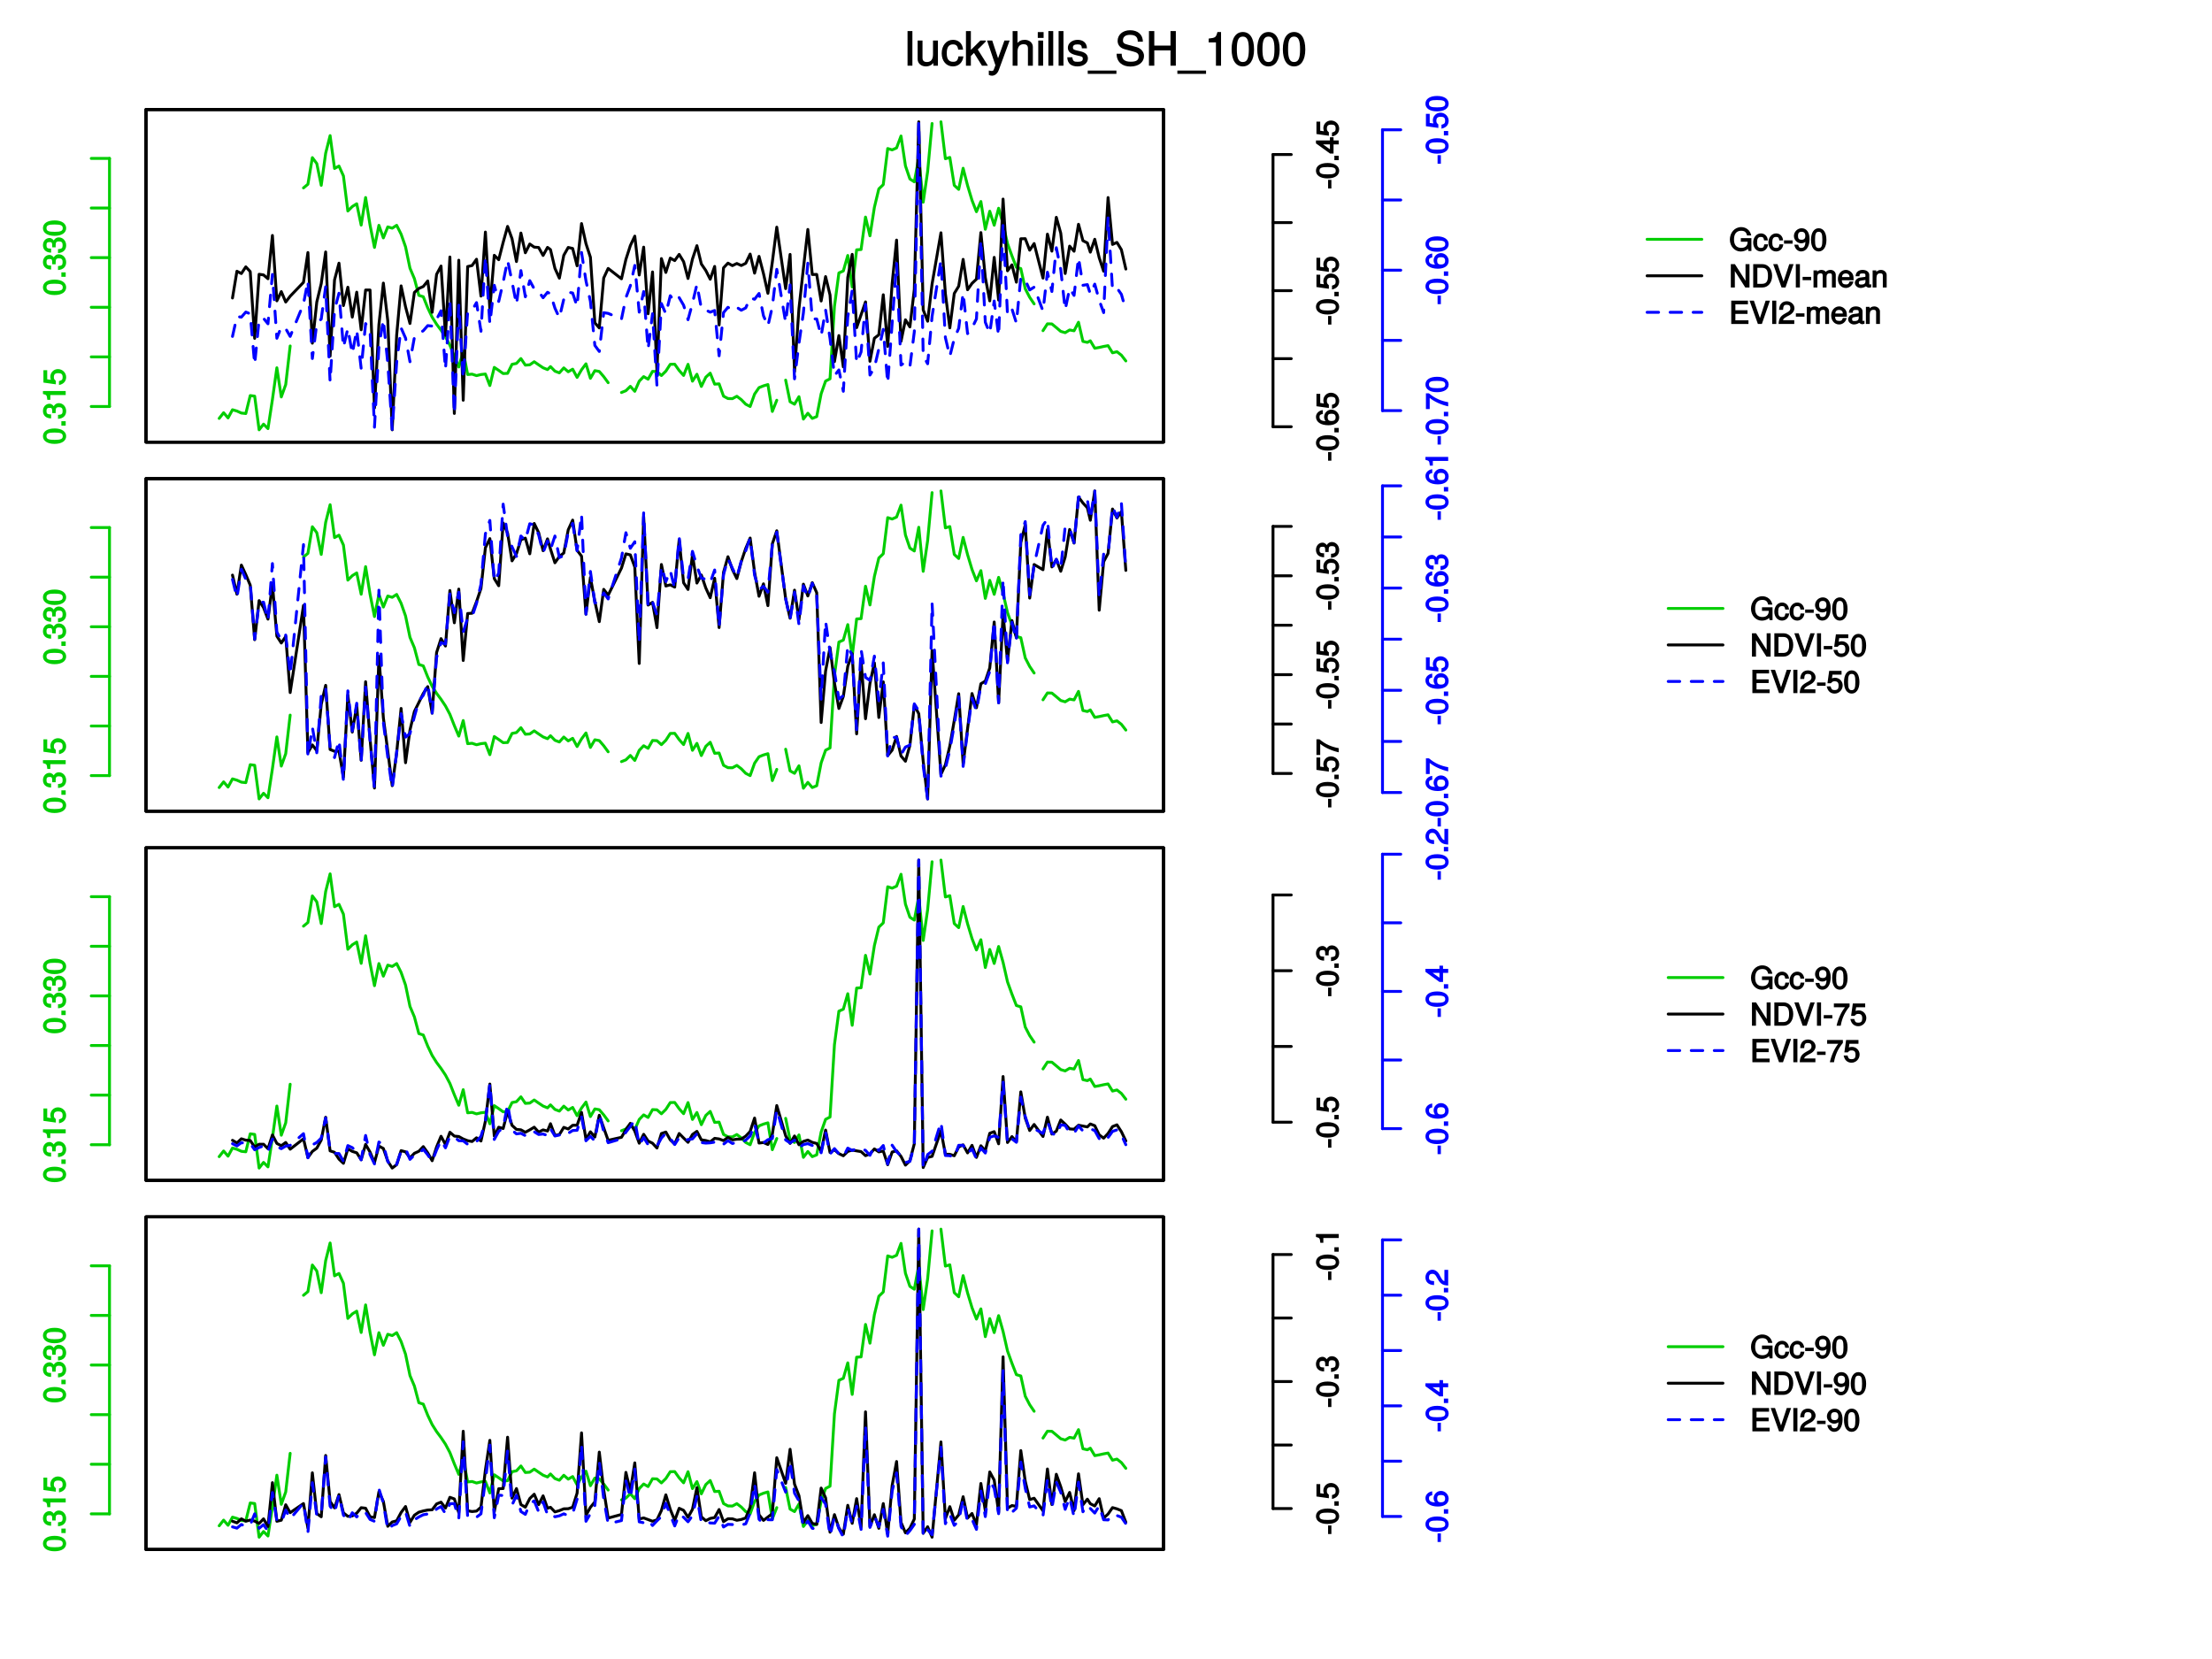 <?xml version="1.0" encoding="UTF-8"?>
<svg xmlns="http://www.w3.org/2000/svg" xmlns:xlink="http://www.w3.org/1999/xlink" width="576pt" height="432pt" viewBox="0 0 576 432" version="1.1">
<defs>
<g>
<symbol overflow="visible" id="glyph0-0">
<path style="stroke:none;" d=""/>
</symbol>
<symbol overflow="visible" id="glyph0-1">
<path style="stroke:none;" d="M -2.859 -4.188 C -4.797 -4.188 -5.922 -3.406 -5.922 -2.172 C -5.922 -0.969 -4.781 -0.172 -2.906 -0.172 C -1 -0.172 0.125 -0.969 0.125 -2.172 C 0.125 -3.359 -1 -4.188 -2.859 -4.188 Z M -2.922 -3.125 C -1.328 -3.125 -0.766 -2.938 -0.766 -2.156 C -0.766 -1.422 -1.359 -1.219 -2.891 -1.219 C -4.422 -1.219 -5 -1.422 -5 -2.172 C -5 -2.938 -4.422 -3.125 -2.922 -3.125 Z M -2.922 -3.125 "/>
</symbol>
<symbol overflow="visible" id="glyph0-2">
<path style="stroke:none;" d="M -0.156 -1.672 L -1.125 -1.672 L -1.125 -0.516 L 0 -0.516 L 0 -1.672 Z M -0.156 -1.672 "/>
</symbol>
<symbol overflow="visible" id="glyph0-3">
<path style="stroke:none;" d="M -1.781 -4.172 C -2.469 -4.172 -3.016 -3.734 -3.234 -3.062 L -2.938 -3.062 C -3.141 -3.578 -3.656 -4.016 -4.219 -4.016 C -5.188 -4.016 -5.922 -3.203 -5.922 -2.125 C -5.922 -1 -5.156 -0.219 -3.797 -0.203 L -3.797 -1.234 C -4.781 -1.25 -5 -1.422 -5 -2.141 C -5 -2.75 -4.797 -2.953 -4.203 -2.953 C -3.594 -2.953 -3.5 -2.875 -3.5 -1.578 L -2.609 -1.578 L -2.609 -2.125 C -2.609 -2.906 -2.406 -3.125 -1.781 -3.125 C -1.062 -3.125 -0.797 -2.859 -0.797 -2.125 C -0.797 -1.375 -1.031 -1.172 -2 -1.109 L -2 -0.078 C -0.594 -0.172 0.125 -0.953 0.125 -2.109 C 0.125 -3.266 -0.719 -4.172 -1.781 -4.172 Z M -1.781 -4.172 "/>
</symbol>
<symbol overflow="visible" id="glyph0-4">
<path style="stroke:none;" d="M -0.156 -2.922 L -5.922 -2.922 L -5.922 -2.156 C -4.906 -1.875 -4.938 -1.891 -4.781 -0.641 L -4 -0.641 L -4 -1.875 L 0 -1.875 L 0 -2.922 Z M -0.156 -2.922 "/>
</symbol>
<symbol overflow="visible" id="glyph0-5">
<path style="stroke:none;" d="M -2.016 -4.234 C -3.125 -4.234 -4 -3.328 -4 -2.25 C -4 -1.859 -3.844 -1.422 -3.859 -1.438 L -4.812 -1.578 L -4.812 -3.938 L -5.797 -3.938 L -5.797 -0.719 L -2.562 -0.266 L -2.562 -1.172 C -2.984 -1.531 -3.078 -1.688 -3.078 -2.125 C -3.078 -2.875 -2.75 -3.172 -1.922 -3.172 C -1.109 -3.172 -0.797 -2.891 -0.797 -2.125 C -0.797 -1.516 -0.953 -1.312 -1.75 -1.094 L -1.75 -0.078 C -0.469 -0.328 0.125 -1.141 0.125 -2.141 C 0.125 -3.266 -0.828 -4.234 -2.016 -4.234 Z M -2.016 -4.234 "/>
</symbol>
<symbol overflow="visible" id="glyph0-6">
<path style="stroke:none;" d="M -2.047 -2.422 L -2.766 -2.422 L -2.766 -0.188 L -1.906 -0.188 L -1.906 -2.422 Z M -2.047 -2.422 "/>
</symbol>
<symbol overflow="visible" id="glyph0-7">
<path style="stroke:none;" d="M -1.891 -4.234 C -2.938 -4.234 -3.797 -3.344 -3.797 -2.344 C -3.797 -1.797 -3.531 -1.234 -3.125 -0.938 L -3.016 -1.219 C -4.391 -1.234 -5 -1.5 -5 -2.312 C -5 -2.797 -4.844 -2.969 -4.156 -3.109 L -4.156 -4.125 C -5.219 -3.984 -5.922 -3.203 -5.922 -2.359 C -5.922 -1.047 -4.672 -0.172 -2.703 -0.172 C -0.953 -0.172 0.125 -0.938 0.125 -2.219 C 0.125 -3.297 -0.797 -4.234 -1.891 -4.234 Z M -1.844 -3.172 C -1.141 -3.172 -0.797 -2.875 -0.797 -2.234 C -0.797 -1.578 -1.156 -1.266 -1.875 -1.266 C -2.578 -1.266 -2.875 -1.562 -2.875 -2.25 C -2.875 -2.938 -2.594 -3.172 -1.844 -3.172 Z M -1.844 -3.172 "/>
</symbol>
<symbol overflow="visible" id="glyph0-8">
<path style="stroke:none;" d="M -1.5 -4.281 L -2.281 -4.281 L -2.281 -3.453 L -5.922 -3.453 L -5.922 -2.688 L -2.266 -0.047 L -1.344 -0.047 L -1.344 -2.422 L 0 -2.422 L 0 -3.453 L -1.344 -3.453 L -1.344 -4.281 Z M -2.281 -2.594 L -2.281 -1.141 L -4.469 -2.703 L -4.578 -2.422 L -2.281 -2.422 Z M -2.281 -2.594 "/>
</symbol>
<symbol overflow="visible" id="glyph0-9">
<path style="stroke:none;" d="M -5.062 -4.281 L -5.797 -4.281 L -5.797 -0.188 L -4.812 -0.188 L -4.812 -3.078 C -3.656 -2.156 -1.906 -1.312 0 -0.891 L 0 -1.969 C -1.969 -2.312 -3.547 -3.047 -5.016 -4.281 Z M -5.062 -4.281 "/>
</symbol>
<symbol overflow="visible" id="glyph0-10">
<path style="stroke:none;" d="M -4.125 -4.219 C -5.062 -4.219 -5.922 -3.312 -5.922 -2.25 C -5.922 -1.094 -5.188 -0.266 -3.672 -0.219 L -3.672 -1.25 C -4.766 -1.312 -5 -1.531 -5 -2.219 C -5 -2.859 -4.703 -3.156 -4.109 -3.156 C -3.656 -3.156 -3.375 -2.953 -3.094 -2.453 L -2.688 -1.734 C -2.016 -0.547 -1.391 -0.156 0 -0.094 L 0 -4.172 L -0.984 -4.172 L -0.984 -1.25 C -1.297 -1.297 -1.484 -1.484 -1.891 -2.172 L -2.312 -2.969 C -2.734 -3.75 -3.438 -4.219 -4.125 -4.219 Z M -4.125 -4.219 "/>
</symbol>
<symbol overflow="visible" id="glyph1-0">
<path style="stroke:none;" d=""/>
</symbol>
<symbol overflow="visible" id="glyph1-1">
<path style="stroke:none;" d="M 5.781 -0.156 L 5.781 -3.344 L 3.031 -3.344 L 3.031 -2.406 L 4.797 -2.406 L 4.797 -2.391 C 4.797 -1.359 4.203 -0.812 3.156 -0.812 C 1.844 -0.812 1.25 -1.609 1.25 -3.016 C 1.25 -4.438 1.891 -5.266 3.109 -5.266 C 4 -5.266 4.453 -4.922 4.641 -4.031 L 5.734 -4.031 C 5.5 -5.344 4.438 -6.219 3.125 -6.219 C 1.359 -6.219 0.172 -4.703 0.172 -2.984 C 0.172 -1.203 1.438 0.141 3 0.141 C 3.781 0.141 4.516 -0.172 4.875 -0.578 L 5.016 0 L 5.781 0 Z M 5.781 -0.156 "/>
</symbol>
<symbol overflow="visible" id="glyph1-2">
<path style="stroke:none;" d="M 3.781 -1.734 L 2.969 -1.734 C 2.828 -0.906 2.656 -0.797 2.094 -0.797 C 1.375 -0.797 1.094 -1.203 1.094 -2.188 C 1.094 -3.219 1.359 -3.656 2.078 -3.656 C 2.641 -3.656 2.812 -3.484 2.922 -2.75 L 3.906 -2.75 C 3.812 -3.922 3.016 -4.578 2.094 -4.578 C 0.969 -4.578 0.078 -3.562 0.078 -2.188 C 0.078 -0.844 0.953 0.125 2.078 0.125 C 3.078 0.125 3.859 -0.625 3.953 -1.734 Z M 3.781 -1.734 "/>
</symbol>
<symbol overflow="visible" id="glyph1-3">
<path style="stroke:none;" d="M 2.422 -2.047 L 2.422 -2.766 L 0.188 -2.766 L 0.188 -1.906 L 2.422 -1.906 Z M 2.422 -2.047 "/>
</symbol>
<symbol overflow="visible" id="glyph1-4">
<path style="stroke:none;" d="M 4.203 -3.094 C 4.203 -4.844 3.422 -5.922 2.141 -5.922 C 1.062 -5.922 0.125 -5 0.125 -3.906 C 0.125 -2.859 1.016 -2 2.031 -2 C 2.562 -2 3.062 -2.234 3.422 -2.672 L 3.141 -2.781 C 3.125 -1.406 2.859 -0.797 2.062 -0.797 C 1.562 -0.797 1.391 -0.953 1.25 -1.641 L 0.234 -1.641 C 0.375 -0.578 1.156 0.125 2.016 0.125 C 3.328 0.125 4.203 -1.156 4.203 -3.094 Z M 3.094 -3.922 C 3.094 -3.234 2.781 -2.922 2.109 -2.922 C 1.438 -2.922 1.188 -3.203 1.188 -3.969 C 1.188 -4.672 1.484 -5 2.125 -5 C 2.781 -5 3.094 -4.656 3.094 -3.922 Z M 3.094 -3.922 "/>
</symbol>
<symbol overflow="visible" id="glyph1-5">
<path style="stroke:none;" d="M 4.188 -2.859 C 4.188 -4.797 3.406 -5.922 2.172 -5.922 C 0.969 -5.922 0.172 -4.781 0.172 -2.906 C 0.172 -1 0.969 0.125 2.172 0.125 C 3.359 0.125 4.188 -1 4.188 -2.859 Z M 3.125 -2.922 C 3.125 -1.328 2.938 -0.766 2.156 -0.766 C 1.422 -0.766 1.219 -1.359 1.219 -2.891 C 1.219 -4.422 1.422 -5 2.172 -5 C 2.938 -5 3.125 -4.422 3.125 -2.922 Z M 3.125 -2.922 "/>
</symbol>
<symbol overflow="visible" id="glyph1-6">
<path style="stroke:none;" d="M 5.281 -0.156 L 5.281 -6.078 L 4.25 -6.078 L 4.25 -1.203 L 4.531 -1.312 L 1.484 -6.078 L 0.422 -6.078 L 0.422 0 L 1.469 0 L 1.469 -4.828 L 1.188 -4.719 L 4.188 0 L 5.281 0 Z M 5.281 -0.156 "/>
</symbol>
<symbol overflow="visible" id="glyph1-7">
<path style="stroke:none;" d="M 5.453 -3.047 C 5.453 -4.828 4.391 -6.078 2.938 -6.078 L 0.531 -6.078 L 0.531 0 L 2.938 0 C 4.391 0 5.453 -1.25 5.453 -3.047 Z M 4.375 -3.031 C 4.375 -1.578 3.938 -0.953 2.797 -0.953 L 1.609 -0.953 L 1.609 -5.125 L 2.797 -5.125 C 3.938 -5.125 4.375 -4.5 4.375 -3.031 Z M 4.375 -3.031 "/>
</symbol>
<symbol overflow="visible" id="glyph1-8">
<path style="stroke:none;" d="M 5.109 -6.078 L 4.203 -6.078 L 2.547 -1.031 L 2.891 -1.031 L 1.141 -6.078 L 0.016 -6.078 L 2.188 0 L 3.219 0 L 5.328 -6.078 Z M 5.109 -6.078 "/>
</symbol>
<symbol overflow="visible" id="glyph1-9">
<path style="stroke:none;" d="M 1.688 -0.156 L 1.688 -6.078 L 0.625 -6.078 L 0.625 0 L 1.688 0 Z M 1.688 -0.156 "/>
</symbol>
<symbol overflow="visible" id="glyph1-10">
<path style="stroke:none;" d="M 6.188 -0.156 L 6.188 -3.266 C 6.188 -4.016 5.609 -4.578 4.828 -4.578 C 4.281 -4.578 3.828 -4.359 3.578 -4.062 C 3.422 -4.328 2.984 -4.578 2.438 -4.578 C 1.891 -4.578 1.406 -4.312 1.047 -3.812 L 1.328 -3.719 L 1.328 -4.453 L 0.391 -4.453 L 0.391 0 L 1.391 0 L 1.391 -2.75 C 1.391 -3.359 1.656 -3.688 2.188 -3.688 C 2.688 -3.688 2.781 -3.547 2.781 -3.016 L 2.781 0 L 3.781 0 L 3.781 -2.75 C 3.781 -3.359 4.062 -3.688 4.609 -3.688 C 5.078 -3.688 5.188 -3.531 5.188 -3.016 L 5.188 0 L 6.188 0 Z M 6.188 -0.156 "/>
</symbol>
<symbol overflow="visible" id="glyph1-11">
<path style="stroke:none;" d="M 4.234 -2.031 C 4.234 -2.641 4.188 -3.016 4.062 -3.328 C 3.797 -4.016 3 -4.578 2.219 -4.578 C 1.062 -4.578 0.141 -3.562 0.141 -2.203 C 0.141 -0.844 1.031 0.125 2.203 0.125 C 3.156 0.125 3.984 -0.578 4.172 -1.562 L 3.188 -1.562 C 2.953 -0.859 2.75 -0.797 2.219 -0.797 C 1.531 -0.797 1.188 -1.078 1.172 -1.891 L 4.234 -1.891 Z M 3.469 -2.516 C 3.469 -2.516 3.234 -2.688 3.25 -2.719 L 1.203 -2.719 C 1.25 -3.312 1.547 -3.656 2.203 -3.656 C 2.859 -3.656 3.188 -3.266 3.188 -2.625 Z M 3.469 -2.516 "/>
</symbol>
<symbol overflow="visible" id="glyph1-12">
<path style="stroke:none;" d="M 4.406 -0.172 L 4.406 -0.844 C 4.172 -0.797 4.141 -0.797 4.094 -0.797 C 3.859 -0.797 3.906 -0.766 3.906 -0.969 L 3.906 -3.281 C 3.906 -4.031 3.203 -4.578 2.172 -4.578 C 1.172 -4.578 0.375 -4.031 0.344 -2.922 L 1.328 -2.922 C 1.406 -3.578 1.531 -3.656 2.156 -3.656 C 2.75 -3.656 2.906 -3.594 2.906 -3.188 L 2.906 -3.016 C 2.906 -2.734 2.922 -2.766 2.391 -2.703 C 1.453 -2.594 1.312 -2.562 1.062 -2.453 C 0.578 -2.25 0.156 -1.734 0.156 -1.234 C 0.156 -0.469 0.859 0.125 1.688 0.125 C 2.219 0.125 2.859 -0.141 3.016 -0.312 C 3 -0.328 3.469 0.062 3.781 0.062 C 3.922 0.062 4.031 0.047 4.406 -0.062 Z M 2.906 -1.578 C 2.906 -0.984 2.484 -0.766 1.844 -0.766 C 1.328 -0.766 1.188 -0.797 1.188 -1.25 C 1.188 -1.672 1.312 -1.719 2.016 -1.828 C 2.719 -1.922 2.859 -1.953 2.906 -1.969 Z M 2.906 -1.578 "/>
</symbol>
<symbol overflow="visible" id="glyph1-13">
<path style="stroke:none;" d="M 4.031 -0.156 L 4.031 -3.281 C 4.031 -3.984 3.344 -4.578 2.547 -4.578 C 1.922 -4.578 1.406 -4.281 1.047 -3.703 L 1.328 -3.609 L 1.328 -4.453 L 0.375 -4.453 L 0.375 0 L 1.375 0 L 1.375 -2.438 C 1.375 -3.281 1.672 -3.688 2.344 -3.688 C 2.875 -3.688 3.031 -3.531 3.031 -3.031 L 3.031 0 L 4.031 0 Z M 4.031 -0.156 "/>
</symbol>
<symbol overflow="visible" id="glyph1-14">
<path style="stroke:none;" d="M 5.016 -0.156 L 5.016 -0.953 L 1.609 -0.953 L 1.609 -2.625 L 4.766 -2.625 L 4.766 -3.578 L 1.609 -3.578 L 1.609 -5.125 L 4.875 -5.125 L 4.875 -6.078 L 0.531 -6.078 L 0.531 0 L 5.016 0 Z M 5.016 -0.156 "/>
</symbol>
<symbol overflow="visible" id="glyph1-15">
<path style="stroke:none;" d="M 4.219 -4.125 C 4.219 -5.062 3.312 -5.922 2.25 -5.922 C 1.094 -5.922 0.266 -5.188 0.219 -3.672 L 1.25 -3.672 C 1.312 -4.766 1.531 -5 2.219 -5 C 2.859 -5 3.156 -4.703 3.156 -4.109 C 3.156 -3.656 2.953 -3.375 2.453 -3.094 L 1.734 -2.688 C 0.547 -2.016 0.156 -1.391 0.094 0 L 4.172 0 L 4.172 -0.984 L 1.25 -0.984 C 1.297 -1.297 1.484 -1.484 2.172 -1.891 L 2.969 -2.312 C 3.75 -2.734 4.219 -3.438 4.219 -4.125 Z M 4.219 -4.125 "/>
</symbol>
<symbol overflow="visible" id="glyph1-16">
<path style="stroke:none;" d="M 4.234 -2.016 C 4.234 -3.125 3.328 -4 2.25 -4 C 1.859 -4 1.422 -3.844 1.438 -3.859 L 1.578 -4.812 L 3.938 -4.812 L 3.938 -5.797 L 0.719 -5.797 L 0.266 -2.562 L 1.172 -2.562 C 1.531 -2.984 1.688 -3.078 2.125 -3.078 C 2.875 -3.078 3.172 -2.75 3.172 -1.922 C 3.172 -1.109 2.891 -0.797 2.125 -0.797 C 1.516 -0.797 1.312 -0.953 1.094 -1.75 L 0.078 -1.75 C 0.328 -0.469 1.141 0.125 2.141 0.125 C 3.266 0.125 4.234 -0.828 4.234 -2.016 Z M 4.234 -2.016 "/>
</symbol>
<symbol overflow="visible" id="glyph1-17">
<path style="stroke:none;" d="M 4.281 -5.062 L 4.281 -5.797 L 0.188 -5.797 L 0.188 -4.812 L 3.078 -4.812 C 2.156 -3.656 1.312 -1.906 0.891 0 L 1.969 0 C 2.312 -1.969 3.047 -3.547 4.281 -5.016 Z M 4.281 -5.062 "/>
</symbol>
<symbol overflow="visible" id="glyph2-0">
<path style="stroke:none;" d=""/>
</symbol>
<symbol overflow="visible" id="glyph2-1">
<path style="stroke:none;" d="M 1.938 -0.125 L 1.938 -9.016 L 0.672 -9.016 L 0.672 0 L 1.938 0 Z M 1.938 -0.125 "/>
</symbol>
<symbol overflow="visible" id="glyph2-2">
<path style="stroke:none;" d="M 5.922 -0.125 L 5.922 -6.547 L 4.641 -6.547 L 4.641 -2.953 C 4.641 -1.672 4.109 -0.953 3.078 -0.953 C 2.281 -0.953 1.906 -1.312 1.906 -2.062 L 1.906 -6.547 L 0.641 -6.547 L 0.641 -1.672 C 0.641 -0.625 1.562 0.188 2.781 0.188 C 3.703 0.188 4.391 -0.188 4.984 -1.016 L 4.734 -1.109 L 4.734 0 L 5.922 0 Z M 5.922 -0.125 "/>
</symbol>
<symbol overflow="visible" id="glyph2-3">
<path style="stroke:none;" d="M 5.719 -2.422 L 4.594 -2.422 C 4.406 -1.281 4.031 -1.016 3.188 -1.016 C 2.078 -1.016 1.547 -1.734 1.547 -3.219 C 1.547 -4.781 2.062 -5.547 3.156 -5.547 C 4 -5.547 4.375 -5.188 4.531 -4.172 L 5.797 -4.172 C 5.656 -5.844 4.578 -6.734 3.172 -6.734 C 1.469 -6.734 0.234 -5.297 0.234 -3.219 C 0.234 -1.188 1.453 0.188 3.156 0.188 C 4.656 0.188 5.734 -0.859 5.875 -2.422 Z M 5.719 -2.422 "/>
</symbol>
<symbol overflow="visible" id="glyph2-4">
<path style="stroke:none;" d="M 6.125 -0.234 L 3.625 -4.219 L 5.734 -6.328 L 5.641 -6.547 L 4.297 -6.547 L 1.578 -3.859 L 1.828 -3.75 L 1.828 -9.016 L 0.547 -9.016 L 0.547 0 L 1.828 0 L 1.828 -2.516 L 2.641 -3.328 L 4.719 0 L 6.266 0 Z M 6.125 -0.234 "/>
</symbol>
<symbol overflow="visible" id="glyph2-5">
<path style="stroke:none;" d="M 5.734 -6.547 L 4.562 -6.547 L 2.766 -1.531 L 3.047 -1.531 L 1.391 -6.547 L 0.047 -6.547 L 2.219 -0.109 L 1.844 0.891 C 1.672 1.328 1.609 1.375 1.172 1.375 C 1.031 1.375 0.859 1.344 0.5 1.266 L 0.5 2.406 C 0.75 2.531 1.062 2.609 1.312 2.609 C 2.031 2.609 2.734 2.094 3.078 1.188 L 5.922 -6.547 Z M 5.734 -6.547 "/>
</symbol>
<symbol overflow="visible" id="glyph2-6">
<path style="stroke:none;" d="M 5.969 -0.125 L 5.969 -4.891 C 5.969 -5.938 5.078 -6.734 3.859 -6.734 C 2.969 -6.734 2.312 -6.422 1.734 -5.656 L 1.969 -5.562 L 1.969 -9.016 L 0.703 -9.016 L 0.703 0 L 1.969 0 L 1.969 -3.594 C 1.969 -4.891 2.516 -5.594 3.547 -5.594 C 4.25 -5.594 4.688 -5.312 4.688 -4.484 L 4.688 0 L 5.969 0 Z M 5.969 -0.125 "/>
</symbol>
<symbol overflow="visible" id="glyph2-7">
<path style="stroke:none;" d="M 1.969 -0.125 L 1.969 -6.547 L 0.703 -6.547 L 0.703 0 L 1.969 0 Z M 2.094 -7.375 L 2.094 -8.75 L 0.578 -8.75 L 0.578 -7.234 L 2.094 -7.234 Z M 2.094 -7.375 "/>
</symbol>
<symbol overflow="visible" id="glyph2-8">
<path style="stroke:none;" d="M 5.641 -1.891 C 5.641 -2.828 4.984 -3.438 3.734 -3.734 L 2.766 -3.953 C 1.953 -4.156 1.734 -4.281 1.734 -4.734 C 1.734 -5.297 2.125 -5.547 2.938 -5.547 C 3.75 -5.547 4.031 -5.328 4.062 -4.531 L 5.391 -4.531 C 5.375 -5.906 4.422 -6.734 2.969 -6.734 C 1.516 -6.734 0.422 -5.844 0.422 -4.688 C 0.422 -3.703 1.062 -3.094 2.562 -2.734 L 3.484 -2.516 C 4.188 -2.344 4.312 -2.266 4.312 -1.812 C 4.312 -1.219 3.875 -1.016 3 -1.016 C 2.094 -1.016 1.734 -1.094 1.578 -2.188 L 0.266 -2.188 C 0.312 -0.594 1.266 0.188 2.922 0.188 C 4.5 0.188 5.641 -0.688 5.641 -1.891 Z M 5.641 -1.891 "/>
</symbol>
<symbol overflow="visible" id="glyph2-9">
<path style="stroke:none;" d="M 7.062 1.984 L 7.062 1.266 L -0.406 1.266 L -0.406 2.125 L 7.062 2.125 Z M 7.062 1.984 "/>
</symbol>
<symbol overflow="visible" id="glyph2-10">
<path style="stroke:none;" d="M 7.578 -2.531 C 7.578 -3.609 6.781 -4.531 5.594 -4.859 L 3.391 -5.453 C 2.344 -5.719 2.094 -5.938 2.094 -6.609 C 2.094 -7.5 2.734 -8.031 3.906 -8.031 C 5.297 -8.031 5.953 -7.531 5.953 -6.25 L 7.281 -6.25 C 7.281 -8.094 5.969 -9.234 3.953 -9.234 C 2.031 -9.234 0.703 -8.047 0.703 -6.453 C 0.703 -5.391 1.406 -4.578 2.562 -4.281 L 4.734 -3.703 C 5.828 -3.422 6.188 -3.109 6.188 -2.422 C 6.188 -1.469 5.609 -1.031 4.109 -1.031 C 2.453 -1.031 1.766 -1.734 1.766 -3.109 L 0.438 -3.109 C 0.438 -0.906 1.969 0.219 4.031 0.219 C 6.25 0.219 7.578 -0.969 7.578 -2.531 Z M 7.578 -2.531 "/>
</symbol>
<symbol overflow="visible" id="glyph2-11">
<path style="stroke:none;" d="M 7.859 -0.125 L 7.859 -9.016 L 6.469 -9.016 L 6.469 -5.234 L 2.25 -5.234 L 2.25 -9.016 L 0.859 -9.016 L 0.859 0 L 2.25 0 L 2.25 -3.984 L 6.469 -3.984 L 6.469 0 L 7.859 0 Z M 7.859 -0.125 "/>
</symbol>
<symbol overflow="visible" id="glyph2-12">
<path style="stroke:none;" d="M 4.297 -0.125 L 4.297 -8.766 L 3.359 -8.766 C 2.953 -7.328 2.859 -7.281 1.078 -7.062 L 1.078 -6.062 L 2.969 -6.062 L 2.969 0 L 4.297 0 Z M 4.297 -0.125 "/>
</symbol>
<symbol overflow="visible" id="glyph2-13">
<path style="stroke:none;" d="M 6.219 -4.219 C 6.219 -7.172 5.141 -8.766 3.297 -8.766 C 1.469 -8.766 0.375 -7.156 0.375 -4.297 C 0.375 -1.422 1.469 0.188 3.297 0.188 C 5.094 0.188 6.219 -1.422 6.219 -4.219 Z M 4.859 -4.312 C 4.859 -1.906 4.453 -0.953 3.281 -0.953 C 2.156 -0.953 1.734 -1.953 1.734 -4.281 C 1.734 -6.609 2.156 -7.578 3.297 -7.578 C 4.438 -7.578 4.859 -6.594 4.859 -4.312 Z M 4.859 -4.312 "/>
</symbol>
</g>
</defs>
<g id="surface11">
<rect x="0" y="0" width="576" height="432" style="fill:rgb(100%,100%,100%);fill-opacity:1;stroke:none;"/>
<path style="fill:none;stroke-width:0.75;stroke-linecap:round;stroke-linejoin:round;stroke:rgb(0%,80.392%,0%);stroke-opacity:1;stroke-miterlimit:10;" d="M 57.074 108.949 L 58.227 107.477 L 59.383 108.82 L 60.539 106.699 L 61.695 107.035 L 62.852 107.555 L 64.004 107.684 L 65.16 103.008 L 66.316 103.16 L 67.473 111.922 L 68.625 110.445 L 69.781 111.609 L 70.938 104.039 L 72.094 95.77 L 73.25 103.367 L 74.402 100.137 L 75.559 90.086 "/>
<path style="fill:none;stroke-width:0.75;stroke-linecap:round;stroke-linejoin:round;stroke:rgb(0%,80.392%,0%);stroke-opacity:1;stroke-miterlimit:10;" d="M 79.027 48.93 L 80.18 47.973 L 81.336 41.047 L 82.492 42.598 L 83.648 48.258 L 84.801 39.91 L 85.957 35.312 L 87.113 43.863 L 88.27 43.242 L 89.426 45.801 L 90.578 54.949 L 91.734 53.785 L 92.891 53.062 L 94.047 58.617 L 95.203 51.434 L 96.355 58.59 L 97.512 64.43 L 98.668 58.668 L 99.824 61.949 L 100.977 59.082 L 102.133 59.418 L 103.289 58.668 L 104.445 60.969 L 105.602 64.277 L 106.754 69.832 L 107.91 72.57 L 109.066 76.91 L 110.223 77.273 L 111.379 80.164 L 112.531 82.594 L 113.688 84.43 L 114.844 85.98 L 116 87.711 L 117.152 89.879 L 118.309 92.824 L 119.465 95.566 L 120.621 91.508 L 121.777 97.527 L 122.93 97.426 L 124.086 97.812 L 125.242 97.527 L 126.398 97.398 L 127.555 100.395 L 128.707 95.668 L 129.863 96.441 L 131.02 97.27 L 132.176 97.219 L 133.332 94.867 L 134.484 94.633 L 135.641 93.367 L 136.797 95.074 L 137.953 94.996 L 139.105 94.195 L 140.262 94.996 L 141.418 95.77 L 142.574 96.238 L 143.344 95.461 L 144.5 96.648 L 145.656 97.09 L 146.809 95.797 L 147.965 96.805 L 149.121 96.133 L 150.277 98.277 L 151.43 96.289 L 152.586 94.738 L 153.742 98.512 L 154.898 96.52 L 156.055 96.727 L 157.207 98.07 L 158.363 99.648 "/>
<path style="fill:none;stroke-width:0.75;stroke-linecap:round;stroke-linejoin:round;stroke:rgb(0%,80.392%,0%);stroke-opacity:1;stroke-miterlimit:10;" d="M 161.832 102.203 L 162.984 101.738 L 164.141 100.602 L 165.297 101.895 L 166.453 99.258 L 167.609 98.07 L 168.762 98.742 L 169.918 96.703 L 171.074 96.754 L 172.23 97.785 L 173.383 96.648 L 174.539 94.867 L 175.695 94.84 L 176.852 96.469 L 178.008 97.762 L 179.16 94.867 L 180.316 99.258 L 181.473 97.449 L 182.629 100.629 L 183.785 98.227 L 184.938 97.168 L 186.094 100.035 L 187.25 99.957 L 188.406 103.16 L 189.559 103.781 L 190.715 103.809 L 191.871 103.188 L 193.027 104.066 L 194.184 105.254 L 195.336 105.848 L 196.492 102.617 L 197.648 100.938 L 198.805 100.473 L 199.961 100.137 L 201.113 107.141 L 202.27 104.219 "/>
<path style="fill:none;stroke-width:0.75;stroke-linecap:round;stroke-linejoin:round;stroke:rgb(0%,80.392%,0%);stroke-opacity:1;stroke-miterlimit:10;" d="M 204.582 98.977 L 205.734 104.609 L 206.891 105.254 L 208.047 103.289 L 209.203 109.129 L 210.359 107.605 L 211.512 108.949 L 212.668 108.484 L 213.824 102.539 L 214.98 99.234 L 216.137 98.641 L 217.289 79.805 L 218.445 71.07 L 219.602 70.555 L 220.758 66.523 L 221.91 74.738 L 223.066 65.051 L 224.223 64.973 L 225.379 56.523 L 226.535 61.406 L 227.688 53.992 L 228.844 49.188 L 230 48.074 L 231.156 38.672 L 232.312 39.031 L 233.465 38.516 L 234.621 35.414 L 235.777 43.191 L 236.934 46.602 L 238.086 47.352 L 239.242 41.176 L 240.398 52.648 L 241.555 44.664 L 242.711 32.16 "/>
<path style="fill:none;stroke-width:0.75;stroke-linecap:round;stroke-linejoin:round;stroke:rgb(0%,80.392%,0%);stroke-opacity:1;stroke-miterlimit:10;" d="M 245.02 31.719 L 246.176 41.332 L 247.332 40.996 L 248.488 48.258 L 249.641 49.316 L 250.797 43.812 L 251.953 48.309 L 253.109 52.156 L 254.262 55.129 L 255.418 52.469 L 256.574 59.703 L 257.73 55 L 258.887 58.645 L 260.039 54.223 L 261.195 58.332 L 262.352 63.422 L 263.508 66.625 L 264.664 69.598 L 265.816 69.934 L 266.973 75.203 L 268.129 77.426 L 269.285 79.133 "/>
<path style="fill:none;stroke-width:0.75;stroke-linecap:round;stroke-linejoin:round;stroke:rgb(0%,80.392%,0%);stroke-opacity:1;stroke-miterlimit:10;" d="M 271.594 86.109 L 272.75 84.324 L 273.906 84.352 L 275.062 85.309 L 276.215 86.289 L 277.371 86.625 L 278.527 85.926 L 279.684 86.133 L 280.84 83.91 L 281.992 88.898 L 283.148 89.156 L 283.918 88.742 L 285.074 90.68 L 286.23 90.477 L 287.387 90.215 L 288.539 90.008 L 289.695 91.871 L 290.852 91.586 L 292.008 92.488 L 293.164 93.988 "/>
<path style="fill:none;stroke-width:0.75;stroke-linecap:round;stroke-linejoin:round;stroke:rgb(0%,0%,0%);stroke-opacity:1;stroke-miterlimit:10;" d="M 38.016 115.129 L 302.977 115.129 L 302.977 28.512 L 38.016 28.512 L 38.016 115.129 "/>
<path style="fill:none;stroke-width:0.75;stroke-linecap:round;stroke-linejoin:round;stroke:rgb(0%,80.392%,0%);stroke-opacity:1;stroke-miterlimit:10;" d="M 28.512 105.848 L 28.512 41.254 "/>
<path style="fill:none;stroke-width:0.75;stroke-linecap:round;stroke-linejoin:round;stroke:rgb(0%,80.392%,0%);stroke-opacity:1;stroke-miterlimit:10;" d="M 28.512 105.848 L 23.762 105.848 "/>
<path style="fill:none;stroke-width:0.75;stroke-linecap:round;stroke-linejoin:round;stroke:rgb(0%,80.392%,0%);stroke-opacity:1;stroke-miterlimit:10;" d="M 28.512 92.93 L 23.762 92.93 "/>
<path style="fill:none;stroke-width:0.75;stroke-linecap:round;stroke-linejoin:round;stroke:rgb(0%,80.392%,0%);stroke-opacity:1;stroke-miterlimit:10;" d="M 28.512 80.012 L 23.762 80.012 "/>
<path style="fill:none;stroke-width:0.75;stroke-linecap:round;stroke-linejoin:round;stroke:rgb(0%,80.392%,0%);stroke-opacity:1;stroke-miterlimit:10;" d="M 28.512 67.09 L 23.762 67.09 "/>
<path style="fill:none;stroke-width:0.75;stroke-linecap:round;stroke-linejoin:round;stroke:rgb(0%,80.392%,0%);stroke-opacity:1;stroke-miterlimit:10;" d="M 28.512 54.172 L 23.762 54.172 "/>
<path style="fill:none;stroke-width:0.75;stroke-linecap:round;stroke-linejoin:round;stroke:rgb(0%,80.392%,0%);stroke-opacity:1;stroke-miterlimit:10;" d="M 28.512 41.254 L 23.762 41.254 "/>
<g style="fill:rgb(0%,80.392%,0%);fill-opacity:1;">
  <use xlink:href="#glyph0-1" x="17.105" y="115.758"/>
  <use xlink:href="#glyph0-2" x="17.105" y="111.353"/>
  <use xlink:href="#glyph0-3" x="17.105" y="109.151"/>
  <use xlink:href="#glyph0-4" x="17.105" y="104.746"/>
  <use xlink:href="#glyph0-5" x="17.105" y="100.342"/>
</g>
<g style="fill:rgb(0%,80.392%,0%);fill-opacity:1;">
  <use xlink:href="#glyph0-1" x="17.105" y="77"/>
  <use xlink:href="#glyph0-2" x="17.105" y="72.595"/>
  <use xlink:href="#glyph0-3" x="17.105" y="70.393"/>
  <use xlink:href="#glyph0-3" x="17.105" y="65.988"/>
  <use xlink:href="#glyph0-1" x="17.105" y="61.584"/>
</g>
<path style="fill:none;stroke-width:0.75;stroke-linecap:round;stroke-linejoin:round;stroke:rgb(0%,0%,0%);stroke-opacity:1;stroke-miterlimit:10;" d="M 60.539 77.598 L 61.695 70.633 L 62.852 71.227 L 64.004 69.484 L 65.16 70.723 L 66.316 88.102 L 67.473 71.418 L 68.625 71.594 L 69.781 72.582 L 70.938 61.316 L 72.094 78.336 L 73.25 75.93 L 74.402 78.645 L 75.559 77.137 L 79.027 73.523 L 80.18 65.758 L 81.336 89.359 L 82.492 78.645 L 83.648 73.844 L 84.801 65.609 L 85.957 92.734 L 87.113 72.895 L 88.27 68.527 L 89.426 79.574 L 90.578 74.785 L 91.734 82.574 L 92.891 76.074 L 94.047 85.875 L 95.203 75.52 L 96.355 75.523 L 97.512 106.227 L 98.668 84.547 L 99.824 73.719 L 100.977 83.523 L 102.133 111.922 L 103.289 87.289 L 104.445 74.441 L 105.602 79.898 L 106.754 84.234 L 107.91 76.145 L 109.066 75.121 L 110.223 74.605 L 111.379 73.16 L 112.531 81.324 L 113.688 71.438 L 114.844 69.273 L 116 87.336 L 117.152 66.926 L 118.309 107.66 L 119.465 67.758 L 120.621 104.219 L 121.777 69.414 L 122.93 69.141 L 124.086 67.5 L 125.242 77.105 L 126.398 60.43 L 127.555 80.48 L 128.707 66.477 L 129.863 67.625 L 131.02 63.121 L 132.176 58.957 L 133.332 62.16 L 134.484 68.109 L 135.641 60.684 L 136.797 65.824 L 137.953 63.539 L 139.105 64.348 L 140.262 64.445 L 141.418 66.52 L 142.574 64.418 L 143.344 65 L 144.5 69.875 L 145.656 72.434 L 146.809 66.477 L 147.965 64.434 L 149.121 64.703 L 150.277 69.215 L 151.43 58.215 L 152.586 63.438 L 153.742 66.988 L 154.898 84.066 L 156.055 85.391 L 157.207 72.387 L 158.363 69.898 L 161.832 72.598 L 162.984 67.551 L 164.141 63.949 L 165.297 61.488 L 166.453 71.609 L 167.609 64.352 L 168.762 81.695 L 169.918 70.816 L 171.074 96.691 L 172.23 67.336 L 173.383 70.941 L 174.539 67.207 L 175.695 67.855 L 176.852 66.242 L 178.008 68.141 L 179.16 72.516 L 180.316 67.453 L 181.473 63.973 L 182.629 68.742 L 183.785 70.43 L 184.938 72.711 L 186.094 69.375 L 187.25 84.617 L 188.406 69.742 L 189.559 68.52 L 190.715 69.168 L 191.871 68.613 L 193.027 69.137 L 194.184 68.57 L 195.336 66.156 L 196.492 71.129 L 197.648 66.754 L 198.805 71.23 L 199.961 76.379 L 201.113 68.238 L 202.27 59.152 L 204.582 75.156 L 205.734 66.242 L 206.891 96.77 L 208.047 80.355 L 209.203 69.895 L 210.359 59.75 L 211.512 71.477 L 212.668 71.465 L 213.824 78.379 L 214.98 72.023 L 216.137 76.805 L 217.289 94.172 L 218.445 87.383 L 219.602 95.543 L 220.758 72.242 L 221.91 66.234 L 223.066 85.32 L 224.223 81.961 L 225.379 78.609 L 226.535 94.082 L 227.688 88.074 L 228.844 87.188 L 230 76.754 L 231.156 90.203 L 232.312 73.859 L 233.465 62.52 L 234.621 88.891 L 235.777 83.277 L 236.934 85.129 L 238.086 75.359 L 239.242 31.719 L 240.398 80.684 L 241.555 83.645 L 242.711 73.945 L 245.02 60.617 L 246.176 76.492 L 247.332 85.375 L 248.488 76.422 L 249.641 74.531 L 250.797 67.539 L 251.953 75.453 L 253.109 73.789 L 254.262 72.695 L 255.418 60.559 L 256.574 72.281 L 257.73 78.348 L 258.887 67.02 L 260.039 78.141 L 261.195 51.84 L 262.352 70.512 L 263.508 68.973 L 264.664 73.48 L 265.816 62.176 L 266.973 62.152 L 268.129 65.148 L 269.285 63.418 L 271.594 72.418 L 272.75 60.961 L 273.906 65.398 L 275.062 56.586 L 276.215 60.715 L 277.371 71.219 L 278.527 64.09 L 279.684 65.422 L 280.84 58.395 L 281.992 62.676 L 283.148 63.262 L 283.918 65.66 L 285.074 62.305 L 286.23 67.121 L 287.387 70.629 L 288.539 51.445 L 289.695 63.648 L 290.852 63.125 L 292.008 65.027 L 293.164 70.059 "/>
<path style="fill:none;stroke-width:0.75;stroke-linecap:round;stroke-linejoin:round;stroke:rgb(0%,0%,0%);stroke-opacity:1;stroke-miterlimit:10;" d="M 38.016 115.129 L 302.977 115.129 L 302.977 28.512 L 38.016 28.512 L 38.016 115.129 "/>
<path style="fill:none;stroke-width:0.75;stroke-linecap:round;stroke-linejoin:round;stroke:rgb(0%,0%,0%);stroke-opacity:1;stroke-miterlimit:10;" d="M 331.488 111.121 L 331.488 40.238 "/>
<path style="fill:none;stroke-width:0.75;stroke-linecap:round;stroke-linejoin:round;stroke:rgb(0%,0%,0%);stroke-opacity:1;stroke-miterlimit:10;" d="M 331.488 111.121 L 336.238 111.121 "/>
<path style="fill:none;stroke-width:0.75;stroke-linecap:round;stroke-linejoin:round;stroke:rgb(0%,0%,0%);stroke-opacity:1;stroke-miterlimit:10;" d="M 331.488 93.398 L 336.238 93.398 "/>
<path style="fill:none;stroke-width:0.75;stroke-linecap:round;stroke-linejoin:round;stroke:rgb(0%,0%,0%);stroke-opacity:1;stroke-miterlimit:10;" d="M 331.488 75.68 L 336.238 75.68 "/>
<path style="fill:none;stroke-width:0.75;stroke-linecap:round;stroke-linejoin:round;stroke:rgb(0%,0%,0%);stroke-opacity:1;stroke-miterlimit:10;" d="M 331.488 57.957 L 336.238 57.957 "/>
<path style="fill:none;stroke-width:0.75;stroke-linecap:round;stroke-linejoin:round;stroke:rgb(0%,0%,0%);stroke-opacity:1;stroke-miterlimit:10;" d="M 331.488 40.238 L 336.238 40.238 "/>
<g style="fill:rgb(0%,0%,0%);fill-opacity:1;">
  <use xlink:href="#glyph0-6" x="348.594" y="120.148"/>
  <use xlink:href="#glyph0-1" x="348.594" y="117.51"/>
  <use xlink:href="#glyph0-2" x="348.594" y="113.106"/>
  <use xlink:href="#glyph0-7" x="348.594" y="110.904"/>
  <use xlink:href="#glyph0-5" x="348.594" y="106.499"/>
</g>
<g style="fill:rgb(0%,0%,0%);fill-opacity:1;">
  <use xlink:href="#glyph0-6" x="348.594" y="84.707"/>
  <use xlink:href="#glyph0-1" x="348.594" y="82.069"/>
  <use xlink:href="#glyph0-2" x="348.594" y="77.664"/>
  <use xlink:href="#glyph0-5" x="348.594" y="75.462"/>
  <use xlink:href="#glyph0-5" x="348.594" y="71.058"/>
</g>
<g style="fill:rgb(0%,0%,0%);fill-opacity:1;">
  <use xlink:href="#glyph0-6" x="348.594" y="49.266"/>
  <use xlink:href="#glyph0-1" x="348.594" y="46.628"/>
  <use xlink:href="#glyph0-2" x="348.594" y="42.223"/>
  <use xlink:href="#glyph0-8" x="348.594" y="40.021"/>
  <use xlink:href="#glyph0-5" x="348.594" y="35.616"/>
</g>
<path style="fill:none;stroke-width:0.75;stroke-linecap:round;stroke-linejoin:round;stroke:rgb(0%,0%,100%);stroke-opacity:1;stroke-dasharray:3,3;stroke-miterlimit:10;" d="M 60.539 87.602 L 61.695 82.426 L 62.852 82.582 L 64.004 81.258 L 65.16 81.715 L 66.316 94.898 L 67.473 83.145 L 68.625 82.895 L 69.781 84.312 L 70.938 71.461 L 72.094 88.082 L 73.25 85.086 L 74.402 85.57 L 75.559 87.598 L 79.027 79.152 L 80.18 73.121 L 81.336 93.355 L 82.492 84.223 L 83.648 83.082 L 84.801 74.688 L 85.957 99.402 L 87.113 80.723 L 88.27 76.355 L 89.426 90.445 L 90.578 85.508 L 91.734 92.117 L 92.891 85.883 L 94.047 95.953 L 95.203 84.262 L 96.355 86.035 L 97.512 111.238 L 98.668 90.254 L 99.824 83.223 L 100.977 94.555 L 102.133 111.922 L 103.289 94.355 L 104.445 85.41 L 105.602 88.031 L 106.754 94.195 L 107.91 87.824 L 109.066 86.879 L 110.223 86.121 L 111.379 84.793 L 112.531 84.914 L 113.688 83.152 L 114.844 80.93 L 116 96.211 L 117.152 78.203 L 118.309 107.754 L 119.465 79.449 L 120.621 98.535 L 121.777 81.184 L 122.93 80.789 L 124.086 78.801 L 125.242 86.258 L 126.398 66.816 L 127.555 84.332 L 128.707 74.289 L 129.863 78.496 L 131.02 73.5 L 132.176 67.758 L 133.332 73.348 L 134.484 79.289 L 135.641 70.461 L 136.797 77.289 L 137.953 73.082 L 139.105 75.215 L 140.262 75.891 L 141.418 77.531 L 142.574 76.113 L 143.344 76.523 L 144.5 80.23 L 145.656 82.77 L 146.809 77.902 L 147.965 76.078 L 149.121 76.301 L 150.277 79.816 L 151.43 65.742 L 152.586 73.133 L 153.742 78.453 L 154.898 89.945 L 156.055 91.52 L 157.207 81.418 L 158.363 81.605 L 161.832 83.074 L 162.984 77.531 L 164.141 74.406 L 165.297 69.121 L 166.453 81.277 L 167.609 75.922 L 168.762 90.957 L 169.918 81.695 L 171.074 100.52 L 172.23 79.035 L 173.383 81.734 L 174.539 77.008 L 175.695 78.516 L 176.852 77.5 L 178.008 79.477 L 179.16 83.25 L 180.316 78.98 L 181.473 74.051 L 182.629 80.34 L 183.785 80.746 L 184.938 81.285 L 186.094 80.848 L 187.25 92.648 L 188.406 81.402 L 189.559 80.02 L 190.715 80.785 L 191.871 80.043 L 193.027 80.785 L 194.184 80.18 L 195.336 77.57 L 196.492 77.926 L 197.648 76.418 L 198.805 82.215 L 199.961 84.906 L 201.113 79.844 L 202.27 70.133 L 204.582 83.969 L 205.734 74.191 L 206.891 98.648 L 208.047 89.398 L 209.203 81.465 L 210.359 68.535 L 211.512 83.039 L 212.668 83.059 L 213.824 87.484 L 214.98 80.68 L 216.137 88.129 L 217.289 97.836 L 218.445 96.328 L 219.602 101.891 L 220.758 82.527 L 221.91 75.605 L 223.066 94.516 L 224.223 91.645 L 225.379 79.242 L 226.535 97.66 L 227.688 95.766 L 228.844 90.824 L 230 85.762 L 231.156 99.797 L 232.312 84.203 L 233.465 68.594 L 234.621 95.062 L 235.777 94.27 L 236.934 95.48 L 238.086 86.387 L 239.242 31.719 L 240.398 92.605 L 241.555 94.723 L 242.711 82.406 L 245.02 67.715 L 246.176 87.914 L 247.332 92.805 L 248.488 88.168 L 249.641 85.504 L 250.797 76.262 L 251.953 86.871 L 253.109 85.426 L 254.262 83.047 L 255.418 62.461 L 256.574 83.918 L 257.73 86.785 L 258.887 78.387 L 260.039 87.469 L 261.195 57.957 L 262.352 81.965 L 263.508 80.445 L 264.664 84.113 L 265.816 72.207 L 266.973 72.934 L 268.129 75.5 L 269.285 74.773 L 271.594 81 L 272.75 70.883 L 273.906 75.91 L 275.062 64.504 L 276.215 70.152 L 277.371 80.688 L 278.527 75.07 L 279.684 76.926 L 280.84 67.09 L 281.992 74.289 L 283.148 74.109 L 283.918 76.559 L 285.074 73.984 L 286.23 78.176 L 287.387 81.402 L 288.539 56.574 L 289.695 75.371 L 290.852 74.988 L 292.008 76.648 L 293.164 80.727 "/>
<path style="fill:none;stroke-width:0.75;stroke-linecap:round;stroke-linejoin:round;stroke:rgb(0%,0%,0%);stroke-opacity:1;stroke-miterlimit:10;" d="M 38.016 115.129 L 302.977 115.129 L 302.977 28.512 L 38.016 28.512 L 38.016 115.129 "/>
<path style="fill:none;stroke-width:0.75;stroke-linecap:round;stroke-linejoin:round;stroke:rgb(0%,0%,100%);stroke-opacity:1;stroke-miterlimit:10;" d="M 360 106.922 L 360 33.797 "/>
<path style="fill:none;stroke-width:0.75;stroke-linecap:round;stroke-linejoin:round;stroke:rgb(0%,0%,100%);stroke-opacity:1;stroke-miterlimit:10;" d="M 360 106.922 L 364.754 106.922 "/>
<path style="fill:none;stroke-width:0.75;stroke-linecap:round;stroke-linejoin:round;stroke:rgb(0%,0%,100%);stroke-opacity:1;stroke-miterlimit:10;" d="M 360 88.641 L 364.754 88.641 "/>
<path style="fill:none;stroke-width:0.75;stroke-linecap:round;stroke-linejoin:round;stroke:rgb(0%,0%,100%);stroke-opacity:1;stroke-miterlimit:10;" d="M 360 70.359 L 364.754 70.359 "/>
<path style="fill:none;stroke-width:0.75;stroke-linecap:round;stroke-linejoin:round;stroke:rgb(0%,0%,100%);stroke-opacity:1;stroke-miterlimit:10;" d="M 360 52.078 L 364.754 52.078 "/>
<path style="fill:none;stroke-width:0.75;stroke-linecap:round;stroke-linejoin:round;stroke:rgb(0%,0%,100%);stroke-opacity:1;stroke-miterlimit:10;" d="M 360 33.797 L 364.754 33.797 "/>
<g style="fill:rgb(0%,0%,100%);fill-opacity:1;">
  <use xlink:href="#glyph0-6" x="377.105" y="115.949"/>
  <use xlink:href="#glyph0-1" x="377.105" y="113.311"/>
  <use xlink:href="#glyph0-2" x="377.105" y="108.907"/>
  <use xlink:href="#glyph0-9" x="377.105" y="106.704"/>
  <use xlink:href="#glyph0-1" x="377.105" y="102.3"/>
</g>
<g style="fill:rgb(0%,0%,100%);fill-opacity:1;">
  <use xlink:href="#glyph0-6" x="377.105" y="79.387"/>
  <use xlink:href="#glyph0-1" x="377.105" y="76.749"/>
  <use xlink:href="#glyph0-2" x="377.105" y="72.344"/>
  <use xlink:href="#glyph0-7" x="377.105" y="70.142"/>
  <use xlink:href="#glyph0-1" x="377.105" y="65.737"/>
</g>
<g style="fill:rgb(0%,0%,100%);fill-opacity:1;">
  <use xlink:href="#glyph0-6" x="377.105" y="42.824"/>
  <use xlink:href="#glyph0-1" x="377.105" y="40.186"/>
  <use xlink:href="#glyph0-2" x="377.105" y="35.782"/>
  <use xlink:href="#glyph0-5" x="377.105" y="33.579"/>
  <use xlink:href="#glyph0-1" x="377.105" y="29.175"/>
</g>
<path style="fill:none;stroke-width:0.75;stroke-linecap:round;stroke-linejoin:round;stroke:rgb(0%,80.392%,0%);stroke-opacity:1;stroke-miterlimit:10;" d="M 428.898 62.316 L 443.152 62.316 "/>
<path style="fill:none;stroke-width:0.75;stroke-linecap:round;stroke-linejoin:round;stroke:rgb(0%,0%,0%);stroke-opacity:1;stroke-miterlimit:10;" d="M 428.898 71.82 L 443.152 71.82 "/>
<path style="fill:none;stroke-width:0.75;stroke-linecap:round;stroke-linejoin:round;stroke:rgb(0%,0%,100%);stroke-opacity:1;stroke-dasharray:3,3;stroke-miterlimit:10;" d="M 428.898 81.324 L 443.152 81.324 "/>
<g style="fill:rgb(0%,0%,0%);fill-opacity:1;">
  <use xlink:href="#glyph1-1" x="450.281" y="65.355"/>
  <use xlink:href="#glyph1-2" x="456.445" y="65.355"/>
  <use xlink:href="#glyph1-2" x="460.405" y="65.355"/>
  <use xlink:href="#glyph1-3" x="464.366" y="65.355"/>
  <use xlink:href="#glyph1-4" x="467.004" y="65.355"/>
  <use xlink:href="#glyph1-5" x="471.409" y="65.355"/>
</g>
<g style="fill:rgb(0%,0%,0%);fill-opacity:1;">
  <use xlink:href="#glyph1-6" x="450.281" y="74.859"/>
  <use xlink:href="#glyph1-7" x="456.001" y="74.859"/>
  <use xlink:href="#glyph1-8" x="461.721" y="74.859"/>
  <use xlink:href="#glyph1-9" x="467.004" y="74.859"/>
  <use xlink:href="#glyph1-3" x="469.207" y="74.859"/>
  <use xlink:href="#glyph1-10" x="471.845" y="74.859"/>
  <use xlink:href="#glyph1-11" x="478.444" y="74.859"/>
  <use xlink:href="#glyph1-12" x="482.848" y="74.859"/>
  <use xlink:href="#glyph1-13" x="487.253" y="74.859"/>
</g>
<g style="fill:rgb(0%,0%,0%);fill-opacity:1;">
  <use xlink:href="#glyph1-14" x="450.281" y="84.363"/>
  <use xlink:href="#glyph1-8" x="455.565" y="84.363"/>
  <use xlink:href="#glyph1-9" x="460.849" y="84.363"/>
  <use xlink:href="#glyph1-15" x="463.051" y="84.363"/>
  <use xlink:href="#glyph1-3" x="467.456" y="84.363"/>
  <use xlink:href="#glyph1-10" x="470.094" y="84.363"/>
  <use xlink:href="#glyph1-11" x="476.693" y="84.363"/>
  <use xlink:href="#glyph1-12" x="481.098" y="84.363"/>
  <use xlink:href="#glyph1-13" x="485.502" y="84.363"/>
</g>
<path style="fill:none;stroke-width:0.75;stroke-linecap:round;stroke-linejoin:round;stroke:rgb(0%,80.392%,0%);stroke-opacity:1;stroke-miterlimit:10;" d="M 57.074 205.07 L 58.227 203.598 L 59.383 204.941 L 60.539 202.82 L 61.695 203.156 L 62.852 203.672 L 64.004 203.801 L 65.16 199.125 L 66.316 199.281 L 67.473 208.039 L 68.625 206.566 L 69.781 207.73 L 70.938 200.16 L 72.094 191.891 L 73.25 199.488 L 74.402 196.258 L 75.559 186.207 "/>
<path style="fill:none;stroke-width:0.75;stroke-linecap:round;stroke-linejoin:round;stroke:rgb(0%,80.392%,0%);stroke-opacity:1;stroke-miterlimit:10;" d="M 79.027 145.047 L 80.18 144.094 L 81.336 137.168 L 82.492 138.719 L 83.648 144.375 L 84.801 136.031 L 85.957 131.43 L 87.113 139.984 L 88.27 139.363 L 89.426 141.922 L 90.578 151.066 L 91.734 149.906 L 92.891 149.184 L 94.047 154.738 L 95.203 147.555 L 96.355 154.711 L 97.512 160.551 L 98.668 154.789 L 99.824 158.07 L 100.977 155.203 L 102.133 155.539 L 103.289 154.789 L 104.445 157.09 L 105.602 160.395 L 106.754 165.949 L 107.91 168.688 L 109.066 173.031 L 110.223 173.391 L 111.379 176.285 L 112.531 178.715 L 113.688 180.547 L 114.844 182.098 L 116 183.832 L 117.152 186 L 118.309 188.945 L 119.465 191.684 L 120.621 187.629 L 121.777 193.648 L 122.93 193.547 L 124.086 193.934 L 125.242 193.648 L 126.398 193.52 L 127.555 196.516 L 128.707 191.789 L 129.863 192.562 L 131.02 193.391 L 132.176 193.34 L 133.332 190.988 L 134.484 190.754 L 135.641 189.488 L 136.797 191.195 L 137.953 191.117 L 139.105 190.316 L 140.262 191.117 L 141.418 191.891 L 142.574 192.355 L 143.344 191.582 L 144.5 192.77 L 145.656 193.211 L 146.809 191.918 L 147.965 192.926 L 149.121 192.254 L 150.277 194.398 L 151.43 192.41 L 152.586 190.859 L 153.742 194.629 L 154.898 192.641 L 156.055 192.848 L 157.207 194.191 L 158.363 195.766 "/>
<path style="fill:none;stroke-width:0.75;stroke-linecap:round;stroke-linejoin:round;stroke:rgb(0%,80.392%,0%);stroke-opacity:1;stroke-miterlimit:10;" d="M 161.832 198.324 L 162.984 197.859 L 164.141 196.723 L 165.297 198.016 L 166.453 195.379 L 167.609 194.191 L 168.762 194.863 L 169.918 192.82 L 171.074 192.875 L 172.23 193.906 L 173.383 192.77 L 174.539 190.988 L 175.695 190.961 L 176.852 192.59 L 178.008 193.883 L 179.16 190.988 L 180.316 195.379 L 181.473 193.57 L 182.629 196.75 L 183.785 194.348 L 184.938 193.285 L 186.094 196.156 L 187.25 196.078 L 188.406 199.281 L 189.559 199.902 L 190.715 199.926 L 191.871 199.309 L 193.027 200.184 L 194.184 201.375 L 195.336 201.969 L 196.492 198.738 L 197.648 197.059 L 198.805 196.594 L 199.961 196.258 L 201.113 203.262 L 202.27 200.34 "/>
<path style="fill:none;stroke-width:0.75;stroke-linecap:round;stroke-linejoin:round;stroke:rgb(0%,80.392%,0%);stroke-opacity:1;stroke-miterlimit:10;" d="M 204.582 195.094 L 205.734 200.727 L 206.891 201.375 L 208.047 199.41 L 209.203 205.25 L 210.359 203.727 L 211.512 205.07 L 212.668 204.605 L 213.824 198.66 L 214.98 195.355 L 216.137 194.758 L 217.289 175.922 L 218.445 167.191 L 219.602 166.676 L 220.758 162.645 L 221.91 170.859 L 223.066 161.172 L 224.223 161.094 L 225.379 152.645 L 226.535 157.527 L 227.688 150.113 L 228.844 145.305 L 230 144.195 L 231.156 134.789 L 232.312 135.152 L 233.465 134.637 L 234.621 131.535 L 235.777 139.312 L 236.934 142.723 L 238.086 143.473 L 239.242 137.297 L 240.398 148.77 L 241.555 140.785 L 242.711 128.277 "/>
<path style="fill:none;stroke-width:0.75;stroke-linecap:round;stroke-linejoin:round;stroke:rgb(0%,80.392%,0%);stroke-opacity:1;stroke-miterlimit:10;" d="M 245.02 127.84 L 246.176 137.453 L 247.332 137.117 L 248.488 144.375 L 249.641 145.434 L 250.797 139.934 L 251.953 144.43 L 253.109 148.277 L 254.262 151.25 L 255.418 148.586 L 256.574 155.82 L 257.73 151.121 L 258.887 154.762 L 260.039 150.344 L 261.195 154.453 L 262.352 159.543 L 263.508 162.746 L 264.664 165.719 L 265.816 166.055 L 266.973 171.324 L 268.129 173.547 L 269.285 175.254 "/>
<path style="fill:none;stroke-width:0.75;stroke-linecap:round;stroke-linejoin:round;stroke:rgb(0%,80.392%,0%);stroke-opacity:1;stroke-miterlimit:10;" d="M 271.594 182.227 L 272.75 180.445 L 273.906 180.473 L 275.062 181.426 L 276.215 182.41 L 277.371 182.746 L 278.527 182.047 L 279.684 182.254 L 280.84 180.031 L 281.992 185.02 L 283.148 185.277 L 283.918 184.863 L 285.074 186.801 L 286.23 186.594 L 287.387 186.336 L 288.539 186.129 L 289.695 187.988 L 290.852 187.707 L 292.008 188.609 L 293.164 190.109 "/>
<path style="fill:none;stroke-width:0.75;stroke-linecap:round;stroke-linejoin:round;stroke:rgb(0%,0%,0%);stroke-opacity:1;stroke-miterlimit:10;" d="M 38.016 211.246 L 302.977 211.246 L 302.977 124.633 L 38.016 124.633 L 38.016 211.246 "/>
<path style="fill:none;stroke-width:0.75;stroke-linecap:round;stroke-linejoin:round;stroke:rgb(0%,80.392%,0%);stroke-opacity:1;stroke-miterlimit:10;" d="M 28.512 201.969 L 28.512 137.375 "/>
<path style="fill:none;stroke-width:0.75;stroke-linecap:round;stroke-linejoin:round;stroke:rgb(0%,80.392%,0%);stroke-opacity:1;stroke-miterlimit:10;" d="M 28.512 201.969 L 23.762 201.969 "/>
<path style="fill:none;stroke-width:0.75;stroke-linecap:round;stroke-linejoin:round;stroke:rgb(0%,80.392%,0%);stroke-opacity:1;stroke-miterlimit:10;" d="M 28.512 189.051 L 23.762 189.051 "/>
<path style="fill:none;stroke-width:0.75;stroke-linecap:round;stroke-linejoin:round;stroke:rgb(0%,80.392%,0%);stroke-opacity:1;stroke-miterlimit:10;" d="M 28.512 176.129 L 23.762 176.129 "/>
<path style="fill:none;stroke-width:0.75;stroke-linecap:round;stroke-linejoin:round;stroke:rgb(0%,80.392%,0%);stroke-opacity:1;stroke-miterlimit:10;" d="M 28.512 163.211 L 23.762 163.211 "/>
<path style="fill:none;stroke-width:0.75;stroke-linecap:round;stroke-linejoin:round;stroke:rgb(0%,80.392%,0%);stroke-opacity:1;stroke-miterlimit:10;" d="M 28.512 150.293 L 23.762 150.293 "/>
<path style="fill:none;stroke-width:0.75;stroke-linecap:round;stroke-linejoin:round;stroke:rgb(0%,80.392%,0%);stroke-opacity:1;stroke-miterlimit:10;" d="M 28.512 137.375 L 23.762 137.375 "/>
<g style="fill:rgb(0%,80.392%,0%);fill-opacity:1;">
  <use xlink:href="#glyph0-1" x="17.105" y="211.879"/>
  <use xlink:href="#glyph0-2" x="17.105" y="207.474"/>
  <use xlink:href="#glyph0-3" x="17.105" y="205.272"/>
  <use xlink:href="#glyph0-4" x="17.105" y="200.867"/>
  <use xlink:href="#glyph0-5" x="17.105" y="196.463"/>
</g>
<g style="fill:rgb(0%,80.392%,0%);fill-opacity:1;">
  <use xlink:href="#glyph0-1" x="17.105" y="173.121"/>
  <use xlink:href="#glyph0-2" x="17.105" y="168.716"/>
  <use xlink:href="#glyph0-3" x="17.105" y="166.514"/>
  <use xlink:href="#glyph0-3" x="17.105" y="162.11"/>
  <use xlink:href="#glyph0-1" x="17.105" y="157.705"/>
</g>
<path style="fill:none;stroke-width:0.75;stroke-linecap:round;stroke-linejoin:round;stroke:rgb(0%,0%,0%);stroke-opacity:1;stroke-miterlimit:10;" d="M 60.539 149.754 L 61.695 154.727 L 62.852 147.148 L 64.004 149.629 L 65.16 152.375 L 66.316 166.574 L 67.473 156.391 L 68.625 158.211 L 69.781 161.223 L 70.938 152.199 L 72.094 165.645 L 73.25 167.441 L 74.402 165.734 L 75.559 180.34 L 79.027 157.668 L 80.18 195.961 L 81.336 193.98 L 82.492 195.484 L 83.648 183.402 L 84.801 178.461 L 85.957 195.16 L 87.113 195.637 L 88.27 195.574 L 89.426 202.375 L 90.578 180.992 L 91.734 190.629 L 92.891 183.723 L 94.047 197.98 L 95.203 177.523 L 96.355 192.402 L 97.512 205.203 L 98.668 170.906 L 99.824 186.895 L 100.977 195.59 L 102.133 204.594 L 103.289 196.02 L 104.445 184.477 L 105.602 198.613 L 106.754 190.109 L 107.91 185.262 L 109.066 182.93 L 110.223 180.574 L 111.379 178.797 L 112.531 185.707 L 113.688 169.918 L 114.844 166.293 L 116 168.227 L 117.152 153.777 L 118.309 162.176 L 119.465 153.395 L 120.621 171.992 L 121.777 159.758 L 122.93 159.684 L 124.086 156.684 L 125.242 153.242 L 126.398 142.629 L 127.555 140.254 L 128.707 150.664 L 129.863 152.531 L 131.02 136.176 L 132.176 138.828 L 133.332 146.047 L 134.484 144.168 L 135.641 140.547 L 136.797 140.125 L 137.953 144.211 L 139.105 136.309 L 140.262 138.699 L 141.418 143.398 L 142.574 140.32 L 143.344 142.965 L 144.5 146.547 L 145.656 144.902 L 146.809 143.996 L 147.965 137.957 L 149.121 135.434 L 150.277 143.293 L 151.43 144.824 L 152.586 159.918 L 153.742 150.383 L 154.898 156.625 L 156.055 161.875 L 157.207 153.465 L 158.363 154.988 L 161.832 147.918 L 162.984 144.227 L 164.141 144.488 L 165.297 147.641 L 166.453 172.762 L 167.609 134.555 L 168.762 157.555 L 169.918 156.844 L 171.074 163.441 L 172.23 146.988 L 173.383 152.598 L 174.539 152.285 L 175.695 152.883 L 176.852 140.59 L 178.008 151.758 L 179.16 153.496 L 180.316 144.512 L 181.473 151.828 L 182.629 149.734 L 183.785 153.109 L 184.938 155.648 L 186.094 150.582 L 187.25 163.418 L 188.406 149.02 L 189.559 144.969 L 190.715 148.312 L 191.871 150.66 L 193.027 146.238 L 194.184 142.809 L 195.336 140.105 L 196.492 149.023 L 197.648 155.266 L 198.805 152.027 L 199.961 157.707 L 201.113 141.613 L 202.27 138.211 L 204.582 155.902 L 205.734 160.984 L 206.891 153.676 L 208.047 161.324 L 209.203 152.113 L 210.359 155.188 L 211.512 151.723 L 212.668 154.328 L 213.824 188.141 L 214.98 174.723 L 216.137 168.656 L 217.289 177.824 L 218.445 184.492 L 219.602 181.336 L 220.758 173.5 L 221.91 170.223 L 223.066 191.098 L 224.223 172.051 L 225.379 187.156 L 226.535 177.938 L 227.688 172.625 L 228.844 186.832 L 230 177.555 L 231.156 196.75 L 232.312 195.336 L 233.465 191.777 L 234.621 196.859 L 235.777 198.223 L 236.934 194.086 L 238.086 183.637 L 239.242 185.844 L 240.398 198.211 L 241.555 208.039 L 242.711 169.383 L 245.02 201.656 L 246.176 199.152 L 247.332 194.246 L 248.488 187.617 L 249.641 180.641 L 250.797 198.883 L 251.953 189.754 L 253.109 180.594 L 254.262 184.293 L 255.418 178.055 L 256.574 177.359 L 257.73 173.934 L 258.887 161.973 L 260.039 182.977 L 261.195 159.934 L 262.352 172.102 L 263.508 161.602 L 264.664 166.07 L 265.816 141.289 L 266.973 136.688 L 268.129 155.738 L 269.285 147 L 271.594 148.355 L 272.75 137.875 L 273.906 147.629 L 275.062 145.688 L 276.215 148.758 L 277.371 145.047 L 278.527 137.875 L 279.684 141.422 L 280.84 129.441 L 281.992 130.973 L 283.148 132.219 L 283.918 135.473 L 285.074 127.84 L 286.23 158.895 L 287.387 146.258 L 288.539 144.102 L 289.695 132.547 L 290.852 134.887 L 292.008 133.211 L 293.164 148.531 "/>
<path style="fill:none;stroke-width:0.75;stroke-linecap:round;stroke-linejoin:round;stroke:rgb(0%,0%,0%);stroke-opacity:1;stroke-miterlimit:10;" d="M 38.016 211.246 L 302.977 211.246 L 302.977 124.633 L 38.016 124.633 L 38.016 211.246 "/>
<path style="fill:none;stroke-width:0.75;stroke-linecap:round;stroke-linejoin:round;stroke:rgb(0%,0%,0%);stroke-opacity:1;stroke-miterlimit:10;" d="M 331.488 201.41 L 331.488 137.074 "/>
<path style="fill:none;stroke-width:0.75;stroke-linecap:round;stroke-linejoin:round;stroke:rgb(0%,0%,0%);stroke-opacity:1;stroke-miterlimit:10;" d="M 331.488 201.41 L 336.238 201.41 "/>
<path style="fill:none;stroke-width:0.75;stroke-linecap:round;stroke-linejoin:round;stroke:rgb(0%,0%,0%);stroke-opacity:1;stroke-miterlimit:10;" d="M 331.488 188.543 L 336.238 188.543 "/>
<path style="fill:none;stroke-width:0.75;stroke-linecap:round;stroke-linejoin:round;stroke:rgb(0%,0%,0%);stroke-opacity:1;stroke-miterlimit:10;" d="M 331.488 175.676 L 336.238 175.676 "/>
<path style="fill:none;stroke-width:0.75;stroke-linecap:round;stroke-linejoin:round;stroke:rgb(0%,0%,0%);stroke-opacity:1;stroke-miterlimit:10;" d="M 331.488 162.809 L 336.238 162.809 "/>
<path style="fill:none;stroke-width:0.75;stroke-linecap:round;stroke-linejoin:round;stroke:rgb(0%,0%,0%);stroke-opacity:1;stroke-miterlimit:10;" d="M 331.488 149.941 L 336.238 149.941 "/>
<path style="fill:none;stroke-width:0.75;stroke-linecap:round;stroke-linejoin:round;stroke:rgb(0%,0%,0%);stroke-opacity:1;stroke-miterlimit:10;" d="M 331.488 137.074 L 336.238 137.074 "/>
<g style="fill:rgb(0%,0%,0%);fill-opacity:1;">
  <use xlink:href="#glyph0-6" x="348.594" y="210.438"/>
  <use xlink:href="#glyph0-1" x="348.594" y="207.799"/>
  <use xlink:href="#glyph0-2" x="348.594" y="203.395"/>
  <use xlink:href="#glyph0-5" x="348.594" y="201.193"/>
  <use xlink:href="#glyph0-9" x="348.594" y="196.788"/>
</g>
<g style="fill:rgb(0%,0%,0%);fill-opacity:1;">
  <use xlink:href="#glyph0-6" x="348.594" y="184.703"/>
  <use xlink:href="#glyph0-1" x="348.594" y="182.065"/>
  <use xlink:href="#glyph0-2" x="348.594" y="177.661"/>
  <use xlink:href="#glyph0-5" x="348.594" y="175.458"/>
  <use xlink:href="#glyph0-5" x="348.594" y="171.054"/>
</g>
<g style="fill:rgb(0%,0%,0%);fill-opacity:1;">
  <use xlink:href="#glyph0-6" x="348.594" y="158.969"/>
  <use xlink:href="#glyph0-1" x="348.594" y="156.331"/>
  <use xlink:href="#glyph0-2" x="348.594" y="151.926"/>
  <use xlink:href="#glyph0-5" x="348.594" y="149.724"/>
  <use xlink:href="#glyph0-3" x="348.594" y="145.319"/>
</g>
<path style="fill:none;stroke-width:0.75;stroke-linecap:round;stroke-linejoin:round;stroke:rgb(0%,0%,100%);stroke-opacity:1;stroke-dasharray:3,3;stroke-miterlimit:10;" d="M 60.539 150.863 L 61.695 155.633 L 62.852 148.219 L 64.004 150.805 L 65.16 151.727 L 66.316 166.445 L 67.473 156.906 L 68.625 156.809 L 69.781 161.543 L 70.938 146.754 L 72.094 164.562 L 73.25 166.738 L 74.402 165.371 L 75.559 175.688 L 79.027 141.82 L 80.18 197.055 L 81.336 189.359 L 82.492 196.02 L 83.648 181.082 L 84.801 179.051 L 85.957 194.629 L 87.113 197.27 L 88.27 192.75 L 89.426 203.176 L 90.578 179.902 L 91.734 190.355 L 92.891 183.125 L 94.047 198.289 L 95.203 178.914 L 96.355 192.656 L 97.512 205.434 L 98.668 153.688 L 99.824 188.105 L 100.977 197.168 L 102.133 205.285 L 103.289 195.961 L 104.445 185.844 L 105.602 191.953 L 106.754 191.035 L 107.91 186.594 L 109.066 182.516 L 110.223 181.051 L 111.379 178.059 L 112.531 185.691 L 113.688 171.199 L 114.844 167.32 L 116 167.711 L 117.152 154.66 L 118.309 159.527 L 119.465 154.219 L 120.621 164.594 L 121.777 160.906 L 122.93 160.578 L 124.086 157.117 L 125.242 152.137 L 126.398 138.984 L 127.555 135.516 L 128.707 151.324 L 129.863 149.25 L 131.02 131.277 L 132.176 139.691 L 133.332 142.383 L 134.484 144.887 L 135.641 139.574 L 136.797 140.711 L 137.953 136.379 L 139.105 136.703 L 140.262 139.273 L 141.418 143.926 L 142.574 140.836 L 143.344 143.086 L 144.5 139.578 L 145.656 145.184 L 146.809 144.676 L 147.965 138.582 L 149.121 136.27 L 150.277 143.434 L 151.43 133.922 L 152.586 159.941 L 153.742 148.805 L 154.898 157.008 L 156.055 156.66 L 157.207 154.395 L 158.363 155.965 L 161.832 145.289 L 162.984 138.719 L 164.141 142.766 L 165.297 141.07 L 166.453 167.469 L 167.609 133.457 L 168.762 158.246 L 169.918 156.777 L 171.074 160.145 L 172.23 147.52 L 173.383 151.457 L 174.539 148.578 L 175.695 153.277 L 176.852 139.84 L 178.008 150.617 L 179.16 150.84 L 180.316 143.574 L 181.473 147.434 L 182.629 150.535 L 183.785 150.836 L 184.938 151.715 L 186.094 148.422 L 187.25 163.289 L 188.406 149.625 L 189.559 145.477 L 190.715 147.992 L 191.871 150.332 L 193.027 146.125 L 194.184 143.414 L 195.336 140.066 L 196.492 149.793 L 197.648 153.574 L 198.805 152.676 L 199.961 154.18 L 201.113 141.738 L 202.27 138.582 L 204.582 155.918 L 205.734 161.297 L 206.891 154.188 L 208.047 162.586 L 209.203 152.559 L 210.359 155.602 L 211.512 151.871 L 212.668 154.828 L 213.824 182.07 L 214.98 161.77 L 216.137 169.766 L 217.289 174.918 L 218.445 182.02 L 219.602 181.152 L 220.758 168.148 L 221.91 170.742 L 223.066 190.016 L 224.223 169.078 L 225.379 176.375 L 226.535 177.195 L 227.688 170.848 L 228.844 182.457 L 230 172.617 L 231.156 196.84 L 232.312 192.016 L 233.465 192.004 L 234.621 196.5 L 235.777 194.527 L 236.934 194.047 L 238.086 183.281 L 239.242 185.152 L 240.398 199.395 L 241.555 208.039 L 242.711 157.07 L 245.02 202.109 L 246.176 200.105 L 247.332 195.301 L 248.488 188.793 L 249.641 181.414 L 250.797 199.57 L 251.953 190.273 L 253.109 181.777 L 254.262 185.141 L 255.418 178.504 L 256.574 178.086 L 257.73 174.848 L 258.887 161.742 L 260.039 183.02 L 261.195 150.82 L 262.352 172.59 L 263.508 162.047 L 264.664 166.82 L 265.816 139.316 L 266.973 135.82 L 268.129 154.895 L 269.285 147.152 L 271.594 136.789 L 272.75 135.141 L 273.906 148.16 L 275.062 145.621 L 276.215 148.051 L 277.371 137.117 L 278.527 137.496 L 279.684 141.32 L 280.84 129.469 L 281.992 129.168 L 283.148 130.098 L 283.918 135.148 L 285.074 127.84 L 286.23 155.555 L 287.387 144.273 L 288.539 144.422 L 289.695 131.902 L 290.852 134.727 L 292.008 130.945 L 293.164 148.289 "/>
<path style="fill:none;stroke-width:0.75;stroke-linecap:round;stroke-linejoin:round;stroke:rgb(0%,0%,0%);stroke-opacity:1;stroke-miterlimit:10;" d="M 38.016 211.246 L 302.977 211.246 L 302.977 124.633 L 38.016 124.633 L 38.016 211.246 "/>
<path style="fill:none;stroke-width:0.75;stroke-linecap:round;stroke-linejoin:round;stroke:rgb(0%,0%,100%);stroke-opacity:1;stroke-miterlimit:10;" d="M 360 206.371 L 360 126.516 "/>
<path style="fill:none;stroke-width:0.75;stroke-linecap:round;stroke-linejoin:round;stroke:rgb(0%,0%,100%);stroke-opacity:1;stroke-miterlimit:10;" d="M 360 206.371 L 364.754 206.371 "/>
<path style="fill:none;stroke-width:0.75;stroke-linecap:round;stroke-linejoin:round;stroke:rgb(0%,0%,100%);stroke-opacity:1;stroke-miterlimit:10;" d="M 360 193.062 L 364.754 193.062 "/>
<path style="fill:none;stroke-width:0.75;stroke-linecap:round;stroke-linejoin:round;stroke:rgb(0%,0%,100%);stroke-opacity:1;stroke-miterlimit:10;" d="M 360 179.754 L 364.754 179.754 "/>
<path style="fill:none;stroke-width:0.75;stroke-linecap:round;stroke-linejoin:round;stroke:rgb(0%,0%,100%);stroke-opacity:1;stroke-miterlimit:10;" d="M 360 166.441 L 364.754 166.441 "/>
<path style="fill:none;stroke-width:0.75;stroke-linecap:round;stroke-linejoin:round;stroke:rgb(0%,0%,100%);stroke-opacity:1;stroke-miterlimit:10;" d="M 360 153.133 L 364.754 153.133 "/>
<path style="fill:none;stroke-width:0.75;stroke-linecap:round;stroke-linejoin:round;stroke:rgb(0%,0%,100%);stroke-opacity:1;stroke-miterlimit:10;" d="M 360 139.824 L 364.754 139.824 "/>
<path style="fill:none;stroke-width:0.75;stroke-linecap:round;stroke-linejoin:round;stroke:rgb(0%,0%,100%);stroke-opacity:1;stroke-miterlimit:10;" d="M 360 126.516 L 364.754 126.516 "/>
<g style="fill:rgb(0%,0%,100%);fill-opacity:1;">
  <use xlink:href="#glyph0-6" x="377.105" y="215.398"/>
  <use xlink:href="#glyph0-1" x="377.105" y="212.76"/>
  <use xlink:href="#glyph0-2" x="377.105" y="208.356"/>
  <use xlink:href="#glyph0-7" x="377.105" y="206.154"/>
  <use xlink:href="#glyph0-9" x="377.105" y="201.749"/>
</g>
<g style="fill:rgb(0%,0%,100%);fill-opacity:1;">
  <use xlink:href="#glyph0-6" x="377.105" y="188.781"/>
  <use xlink:href="#glyph0-1" x="377.105" y="186.143"/>
  <use xlink:href="#glyph0-2" x="377.105" y="181.739"/>
  <use xlink:href="#glyph0-7" x="377.105" y="179.536"/>
  <use xlink:href="#glyph0-5" x="377.105" y="175.132"/>
</g>
<g style="fill:rgb(0%,0%,100%);fill-opacity:1;">
  <use xlink:href="#glyph0-6" x="377.105" y="162.16"/>
  <use xlink:href="#glyph0-1" x="377.105" y="159.522"/>
  <use xlink:href="#glyph0-2" x="377.105" y="155.118"/>
  <use xlink:href="#glyph0-7" x="377.105" y="152.915"/>
  <use xlink:href="#glyph0-3" x="377.105" y="148.511"/>
</g>
<g style="fill:rgb(0%,0%,100%);fill-opacity:1;">
  <use xlink:href="#glyph0-6" x="377.105" y="135.543"/>
  <use xlink:href="#glyph0-1" x="377.105" y="132.905"/>
  <use xlink:href="#glyph0-2" x="377.105" y="128.5"/>
  <use xlink:href="#glyph0-7" x="377.105" y="126.298"/>
  <use xlink:href="#glyph0-4" x="377.105" y="121.893"/>
</g>
<path style="fill:none;stroke-width:0.75;stroke-linecap:round;stroke-linejoin:round;stroke:rgb(0%,80.392%,0%);stroke-opacity:1;stroke-miterlimit:10;" d="M 434.398 158.438 L 448.656 158.438 "/>
<path style="fill:none;stroke-width:0.75;stroke-linecap:round;stroke-linejoin:round;stroke:rgb(0%,0%,0%);stroke-opacity:1;stroke-miterlimit:10;" d="M 434.398 167.941 L 448.656 167.941 "/>
<path style="fill:none;stroke-width:0.75;stroke-linecap:round;stroke-linejoin:round;stroke:rgb(0%,0%,100%);stroke-opacity:1;stroke-dasharray:3,3;stroke-miterlimit:10;" d="M 434.398 177.445 L 448.656 177.445 "/>
<g style="fill:rgb(0%,0%,0%);fill-opacity:1;">
  <use xlink:href="#glyph1-1" x="455.785" y="161.477"/>
  <use xlink:href="#glyph1-2" x="461.948" y="161.477"/>
  <use xlink:href="#glyph1-2" x="465.909" y="161.477"/>
  <use xlink:href="#glyph1-3" x="469.87" y="161.477"/>
  <use xlink:href="#glyph1-4" x="472.508" y="161.477"/>
  <use xlink:href="#glyph1-5" x="476.913" y="161.477"/>
</g>
<g style="fill:rgb(0%,0%,0%);fill-opacity:1;">
  <use xlink:href="#glyph1-6" x="455.785" y="170.98"/>
  <use xlink:href="#glyph1-7" x="461.505" y="170.98"/>
  <use xlink:href="#glyph1-8" x="467.224" y="170.98"/>
  <use xlink:href="#glyph1-9" x="472.508" y="170.98"/>
  <use xlink:href="#glyph1-3" x="474.711" y="170.98"/>
  <use xlink:href="#glyph1-16" x="477.349" y="170.98"/>
  <use xlink:href="#glyph1-5" x="481.753" y="170.98"/>
</g>
<g style="fill:rgb(0%,0%,0%);fill-opacity:1;">
  <use xlink:href="#glyph1-14" x="455.785" y="180.484"/>
  <use xlink:href="#glyph1-8" x="461.069" y="180.484"/>
  <use xlink:href="#glyph1-9" x="466.353" y="180.484"/>
  <use xlink:href="#glyph1-15" x="468.555" y="180.484"/>
  <use xlink:href="#glyph1-3" x="472.96" y="180.484"/>
  <use xlink:href="#glyph1-16" x="475.598" y="180.484"/>
  <use xlink:href="#glyph1-5" x="480.003" y="180.484"/>
</g>
<path style="fill:none;stroke-width:0.75;stroke-linecap:round;stroke-linejoin:round;stroke:rgb(0%,80.392%,0%);stroke-opacity:1;stroke-miterlimit:10;" d="M 57.074 301.188 L 58.227 299.715 L 59.383 301.059 L 60.539 298.941 L 61.695 299.277 L 62.852 299.793 L 64.004 299.922 L 65.16 295.246 L 66.316 295.402 L 67.473 304.16 L 68.625 302.688 L 69.781 303.852 L 70.938 296.281 L 72.094 288.012 L 73.25 295.609 L 74.402 292.379 L 75.559 282.328 "/>
<path style="fill:none;stroke-width:0.75;stroke-linecap:round;stroke-linejoin:round;stroke:rgb(0%,80.392%,0%);stroke-opacity:1;stroke-miterlimit:10;" d="M 79.027 241.168 L 80.18 240.211 L 81.336 233.289 L 82.492 234.836 L 83.648 240.496 L 84.801 232.152 L 85.957 227.551 L 87.113 236.105 L 88.27 235.484 L 89.426 238.043 L 90.578 247.188 L 91.734 246.023 L 92.891 245.301 L 94.047 250.855 L 95.203 243.676 L 96.355 250.832 L 97.512 256.672 L 98.668 250.91 L 99.824 254.191 L 100.977 251.32 L 102.133 251.656 L 103.289 250.91 L 104.445 253.207 L 105.602 256.516 L 106.754 262.07 L 107.91 264.809 L 109.066 269.148 L 110.223 269.512 L 111.379 272.406 L 112.531 274.836 L 113.688 276.668 L 114.844 278.219 L 116 279.949 L 117.152 282.121 L 118.309 285.066 L 119.465 287.805 L 120.621 283.75 L 121.777 289.77 L 122.93 289.664 L 124.086 290.051 L 125.242 289.77 L 126.398 289.641 L 127.555 292.637 L 128.707 287.906 L 129.863 288.684 L 131.02 289.512 L 132.176 289.457 L 133.332 287.105 L 134.484 286.875 L 135.641 285.609 L 136.797 287.312 L 137.953 287.238 L 139.105 286.434 L 140.262 287.238 L 141.418 288.012 L 142.574 288.477 L 143.344 287.703 L 144.5 288.891 L 145.656 289.328 L 146.809 288.039 L 147.965 289.047 L 149.121 288.375 L 150.277 290.52 L 151.43 288.527 L 152.586 286.977 L 153.742 290.75 L 154.898 288.762 L 156.055 288.969 L 157.207 290.312 L 158.363 291.887 "/>
<path style="fill:none;stroke-width:0.75;stroke-linecap:round;stroke-linejoin:round;stroke:rgb(0%,80.392%,0%);stroke-opacity:1;stroke-miterlimit:10;" d="M 161.832 294.445 L 162.984 293.98 L 164.141 292.844 L 165.297 294.137 L 166.453 291.5 L 167.609 290.312 L 168.762 290.984 L 169.918 288.941 L 171.074 288.992 L 172.23 290.027 L 173.383 288.891 L 174.539 287.105 L 175.695 287.082 L 176.852 288.711 L 178.008 290 L 179.16 287.105 L 180.316 291.5 L 181.473 289.691 L 182.629 292.867 L 183.785 290.465 L 184.938 289.406 L 186.094 292.273 L 187.25 292.195 L 188.406 295.402 L 189.559 296.02 L 190.715 296.047 L 191.871 295.426 L 193.027 296.305 L 194.184 297.492 L 195.336 298.09 L 196.492 294.859 L 197.648 293.18 L 198.805 292.715 L 199.961 292.379 L 201.113 299.379 L 202.27 296.461 "/>
<path style="fill:none;stroke-width:0.75;stroke-linecap:round;stroke-linejoin:round;stroke:rgb(0%,80.392%,0%);stroke-opacity:1;stroke-miterlimit:10;" d="M 204.582 291.215 L 205.734 296.848 L 206.891 297.492 L 208.047 295.531 L 209.203 301.371 L 210.359 299.844 L 211.512 301.188 L 212.668 300.723 L 213.824 294.781 L 214.98 291.473 L 216.137 290.879 L 217.289 272.043 L 218.445 263.312 L 219.602 262.793 L 220.758 258.762 L 221.91 266.98 L 223.066 257.289 L 224.223 257.215 L 225.379 248.766 L 226.535 253.648 L 227.688 246.23 L 228.844 241.426 L 230 240.316 L 231.156 230.91 L 232.312 231.273 L 233.465 230.754 L 234.621 227.656 L 235.777 235.434 L 236.934 238.844 L 238.086 239.59 L 239.242 233.418 L 240.398 244.887 L 241.555 236.906 L 242.711 224.398 "/>
<path style="fill:none;stroke-width:0.75;stroke-linecap:round;stroke-linejoin:round;stroke:rgb(0%,80.392%,0%);stroke-opacity:1;stroke-miterlimit:10;" d="M 245.02 223.961 L 246.176 233.57 L 247.332 233.234 L 248.488 240.496 L 249.641 241.555 L 250.797 236.051 L 251.953 240.547 L 253.109 244.398 L 254.262 247.367 L 255.418 244.707 L 256.574 251.941 L 257.73 247.238 L 258.887 250.883 L 260.039 246.465 L 261.195 250.574 L 262.352 255.664 L 263.508 258.867 L 264.664 261.84 L 265.816 262.176 L 266.973 267.445 L 268.129 269.668 L 269.285 271.371 "/>
<path style="fill:none;stroke-width:0.75;stroke-linecap:round;stroke-linejoin:round;stroke:rgb(0%,80.392%,0%);stroke-opacity:1;stroke-miterlimit:10;" d="M 271.594 278.348 L 272.75 276.566 L 273.906 276.59 L 275.062 277.547 L 276.215 278.527 L 277.371 278.863 L 278.527 278.168 L 279.684 278.375 L 280.84 276.152 L 281.992 281.141 L 283.148 281.398 L 283.918 280.984 L 285.074 282.922 L 286.23 282.715 L 287.387 282.457 L 288.539 282.25 L 289.695 284.109 L 290.852 283.824 L 292.008 284.73 L 293.164 286.23 "/>
<path style="fill:none;stroke-width:0.75;stroke-linecap:round;stroke-linejoin:round;stroke:rgb(0%,0%,0%);stroke-opacity:1;stroke-miterlimit:10;" d="M 38.016 307.367 L 302.977 307.367 L 302.977 220.754 L 38.016 220.754 L 38.016 307.367 "/>
<path style="fill:none;stroke-width:0.75;stroke-linecap:round;stroke-linejoin:round;stroke:rgb(0%,80.392%,0%);stroke-opacity:1;stroke-miterlimit:10;" d="M 28.512 298.09 L 28.512 233.492 "/>
<path style="fill:none;stroke-width:0.75;stroke-linecap:round;stroke-linejoin:round;stroke:rgb(0%,80.392%,0%);stroke-opacity:1;stroke-miterlimit:10;" d="M 28.512 298.09 L 23.762 298.09 "/>
<path style="fill:none;stroke-width:0.75;stroke-linecap:round;stroke-linejoin:round;stroke:rgb(0%,80.392%,0%);stroke-opacity:1;stroke-miterlimit:10;" d="M 28.512 285.168 L 23.762 285.168 "/>
<path style="fill:none;stroke-width:0.75;stroke-linecap:round;stroke-linejoin:round;stroke:rgb(0%,80.392%,0%);stroke-opacity:1;stroke-miterlimit:10;" d="M 28.512 272.25 L 23.762 272.25 "/>
<path style="fill:none;stroke-width:0.75;stroke-linecap:round;stroke-linejoin:round;stroke:rgb(0%,80.392%,0%);stroke-opacity:1;stroke-miterlimit:10;" d="M 28.512 259.332 L 23.762 259.332 "/>
<path style="fill:none;stroke-width:0.75;stroke-linecap:round;stroke-linejoin:round;stroke:rgb(0%,80.392%,0%);stroke-opacity:1;stroke-miterlimit:10;" d="M 28.512 246.414 L 23.762 246.414 "/>
<path style="fill:none;stroke-width:0.75;stroke-linecap:round;stroke-linejoin:round;stroke:rgb(0%,80.392%,0%);stroke-opacity:1;stroke-miterlimit:10;" d="M 28.512 233.492 L 23.762 233.492 "/>
<g style="fill:rgb(0%,80.392%,0%);fill-opacity:1;">
  <use xlink:href="#glyph0-1" x="17.105" y="308"/>
  <use xlink:href="#glyph0-2" x="17.105" y="303.595"/>
  <use xlink:href="#glyph0-3" x="17.105" y="301.393"/>
  <use xlink:href="#glyph0-4" x="17.105" y="296.988"/>
  <use xlink:href="#glyph0-5" x="17.105" y="292.584"/>
</g>
<g style="fill:rgb(0%,80.392%,0%);fill-opacity:1;">
  <use xlink:href="#glyph0-1" x="17.105" y="269.242"/>
  <use xlink:href="#glyph0-2" x="17.105" y="264.838"/>
  <use xlink:href="#glyph0-3" x="17.105" y="262.635"/>
  <use xlink:href="#glyph0-3" x="17.105" y="258.231"/>
  <use xlink:href="#glyph0-1" x="17.105" y="253.826"/>
</g>
<path style="fill:none;stroke-width:0.75;stroke-linecap:round;stroke-linejoin:round;stroke:rgb(0%,0%,0%);stroke-opacity:1;stroke-miterlimit:10;" d="M 60.539 296.934 L 61.695 297.625 L 62.852 296.539 L 64.004 296.902 L 65.16 296.98 L 66.316 298.676 L 67.473 297.957 L 68.625 297.953 L 69.781 299.117 L 70.938 295.539 L 72.094 297.746 L 73.25 298.34 L 74.402 297.496 L 75.559 299.246 L 79.027 296.543 L 80.18 301.426 L 81.336 299.828 L 82.492 298.977 L 83.648 296.863 L 84.801 290.93 L 85.957 299.684 L 87.113 300.059 L 88.27 301.832 L 89.426 302.926 L 90.578 299.152 L 91.734 299.82 L 92.891 300.188 L 94.047 301.984 L 95.203 297.996 L 96.355 299.992 L 97.512 302.738 L 98.668 298.438 L 99.824 299.062 L 100.977 302.363 L 102.133 304.16 L 103.289 303.281 L 104.445 299.625 L 105.602 299.938 L 106.754 301.508 L 107.91 300.316 L 109.066 299.789 L 110.223 298.574 L 111.379 300.184 L 112.531 302.254 L 113.688 298.66 L 114.844 295.883 L 116 298.02 L 117.152 294.84 L 118.309 295.836 L 119.465 295.949 L 120.621 296.59 L 121.777 297.039 L 122.93 297.246 L 124.086 296.277 L 125.242 297.117 L 126.398 291.945 L 127.555 282.285 L 128.707 295.812 L 129.863 293.527 L 131.02 293.863 L 132.176 289.387 L 133.332 293.043 L 134.484 294.094 L 135.641 294.203 L 136.797 294.844 L 137.953 294.211 L 139.105 293.52 L 140.262 294.797 L 141.418 294.219 L 142.574 294.516 L 143.344 292.609 L 144.5 295.648 L 145.656 295.445 L 146.809 293.562 L 147.965 293.984 L 149.121 293.023 L 150.277 293.012 L 151.43 289.68 L 152.586 296.652 L 153.742 294.719 L 154.898 296.078 L 156.055 290.41 L 157.207 293.695 L 158.363 296.941 L 161.832 296.148 L 162.984 294.164 L 164.141 292.504 L 165.297 294.531 L 166.453 297.691 L 167.609 295.371 L 168.762 297.121 L 169.918 297.691 L 171.074 298.941 L 172.23 295.172 L 173.383 294.785 L 174.539 296.82 L 175.695 297.879 L 176.852 295.164 L 178.008 296.332 L 179.16 297.457 L 180.316 295.426 L 181.473 294.598 L 182.629 296.812 L 183.785 296.988 L 184.938 297.332 L 186.094 296.422 L 187.25 296.578 L 188.406 297.016 L 189.559 296.152 L 190.715 296.82 L 191.871 296.637 L 193.027 296.609 L 194.184 295.844 L 195.336 294.629 L 196.492 291.137 L 197.648 297.652 L 198.805 297.508 L 199.961 298.02 L 201.113 295.363 L 202.27 287.879 L 204.582 295.754 L 205.734 297.734 L 206.891 295.809 L 208.047 298.09 L 209.203 297.223 L 210.359 296.871 L 211.512 297.461 L 212.668 297.754 L 213.824 299.773 L 214.98 294.27 L 216.137 300.109 L 217.289 299.402 L 218.445 300.402 L 219.602 300.957 L 220.758 299.832 L 221.91 299.48 L 223.066 299.684 L 224.223 299.879 L 225.379 300.93 L 226.535 300.48 L 227.688 299.176 L 228.844 299.945 L 230 299.719 L 231.156 303.293 L 232.312 299.988 L 233.465 299.66 L 234.621 301.133 L 235.777 303.395 L 236.934 302.254 L 238.086 297.82 L 239.242 223.961 L 240.398 304.023 L 241.555 301.406 L 242.711 301.109 L 245.02 294.445 L 246.176 300.547 L 247.332 300.582 L 248.488 300.953 L 249.641 298.672 L 250.797 298.121 L 251.953 300.215 L 253.109 298.238 L 254.262 301.387 L 255.418 298.352 L 256.574 299.637 L 257.73 295.105 L 258.887 294.676 L 260.039 297.844 L 261.195 280.32 L 262.352 297.508 L 263.508 295.965 L 264.664 297.336 L 265.816 284.316 L 266.973 291.141 L 268.129 294.387 L 269.285 292.809 L 271.594 295.941 L 272.75 290.902 L 273.906 295.312 L 275.062 294.547 L 276.215 291.645 L 277.371 292.723 L 278.527 293.965 L 279.684 294.047 L 280.84 293.004 L 281.992 293.227 L 283.148 293.445 L 283.918 292.68 L 285.074 293.129 L 286.23 295.516 L 287.387 296.375 L 288.539 295.145 L 289.695 293.359 L 290.852 292.906 L 292.008 294.691 L 293.164 297.102 "/>
<path style="fill:none;stroke-width:0.75;stroke-linecap:round;stroke-linejoin:round;stroke:rgb(0%,0%,0%);stroke-opacity:1;stroke-miterlimit:10;" d="M 38.016 307.367 L 302.977 307.367 L 302.977 220.754 L 38.016 220.754 L 38.016 307.367 "/>
<path style="fill:none;stroke-width:0.75;stroke-linecap:round;stroke-linejoin:round;stroke:rgb(0%,0%,0%);stroke-opacity:1;stroke-miterlimit:10;" d="M 331.488 292.215 L 331.488 233.047 "/>
<path style="fill:none;stroke-width:0.75;stroke-linecap:round;stroke-linejoin:round;stroke:rgb(0%,0%,0%);stroke-opacity:1;stroke-miterlimit:10;" d="M 331.488 292.215 L 336.238 292.215 "/>
<path style="fill:none;stroke-width:0.75;stroke-linecap:round;stroke-linejoin:round;stroke:rgb(0%,0%,0%);stroke-opacity:1;stroke-miterlimit:10;" d="M 331.488 272.492 L 336.238 272.492 "/>
<path style="fill:none;stroke-width:0.75;stroke-linecap:round;stroke-linejoin:round;stroke:rgb(0%,0%,0%);stroke-opacity:1;stroke-miterlimit:10;" d="M 331.488 252.77 L 336.238 252.77 "/>
<path style="fill:none;stroke-width:0.75;stroke-linecap:round;stroke-linejoin:round;stroke:rgb(0%,0%,0%);stroke-opacity:1;stroke-miterlimit:10;" d="M 331.488 233.047 L 336.238 233.047 "/>
<g style="fill:rgb(0%,0%,0%);fill-opacity:1;">
  <use xlink:href="#glyph0-6" x="348.594" y="299.039"/>
  <use xlink:href="#glyph0-1" x="348.594" y="296.401"/>
  <use xlink:href="#glyph0-2" x="348.594" y="291.996"/>
  <use xlink:href="#glyph0-5" x="348.594" y="289.794"/>
</g>
<g style="fill:rgb(0%,0%,0%);fill-opacity:1;">
  <use xlink:href="#glyph0-6" x="348.594" y="259.594"/>
  <use xlink:href="#glyph0-1" x="348.594" y="256.956"/>
  <use xlink:href="#glyph0-2" x="348.594" y="252.551"/>
  <use xlink:href="#glyph0-3" x="348.594" y="250.349"/>
</g>
<path style="fill:none;stroke-width:0.75;stroke-linecap:round;stroke-linejoin:round;stroke:rgb(0%,0%,100%);stroke-opacity:1;stroke-dasharray:3,3;stroke-miterlimit:10;" d="M 60.539 297.82 L 61.695 298.391 L 62.852 297.543 L 64.004 297.762 L 65.16 297.754 L 66.316 299.398 L 67.473 298.805 L 68.625 298.391 L 69.781 299.816 L 70.938 296.59 L 72.094 298.594 L 73.25 299.113 L 74.402 298.43 L 75.559 298.242 L 79.027 295.207 L 80.18 301.492 L 81.336 298.125 L 82.492 297.5 L 83.648 296.359 L 84.801 291.105 L 85.957 299.449 L 87.113 300.352 L 88.27 300.375 L 89.426 302.395 L 90.578 298.305 L 91.734 298.844 L 92.891 299.961 L 94.047 302.027 L 95.203 295.672 L 96.355 300.637 L 97.512 303.082 L 98.668 297.375 L 99.824 298.055 L 100.977 302.426 L 102.133 304.059 L 103.289 303.207 L 104.445 299.707 L 105.602 299.102 L 106.754 301.898 L 107.91 300.777 L 109.066 300.398 L 110.223 299.27 L 111.379 300.707 L 112.531 302.398 L 113.688 299.438 L 114.844 296.941 L 116 298.891 L 117.152 295.855 L 118.309 296.074 L 119.465 297.027 L 120.621 297.07 L 121.777 297.977 L 122.93 298.109 L 124.086 297.27 L 125.242 295.883 L 126.398 292.074 L 127.555 282.145 L 128.707 296.707 L 129.863 294.59 L 131.02 293.73 L 132.176 287.52 L 133.332 294.277 L 134.484 295.262 L 135.641 295.105 L 136.797 295.715 L 137.953 294.676 L 139.105 294.703 L 140.262 295.418 L 141.418 295.289 L 142.574 295.699 L 143.344 293.895 L 144.5 295.812 L 145.656 295.547 L 146.809 294.75 L 147.965 295.105 L 149.121 294.379 L 150.277 294.324 L 151.43 290.75 L 152.586 297.059 L 153.742 295.895 L 154.898 297.105 L 156.055 290.082 L 157.207 294.656 L 158.363 297.555 L 161.832 296.527 L 162.984 294.805 L 164.141 293.309 L 165.297 291.699 L 166.453 298.199 L 167.609 296.184 L 168.762 298.078 L 169.918 298.293 L 171.074 298.422 L 172.23 296.344 L 173.383 295.105 L 174.539 296.504 L 175.695 298.031 L 176.852 296.23 L 178.008 297.098 L 179.16 296.734 L 180.316 296.566 L 181.473 295.219 L 182.629 297.516 L 183.785 297.66 L 184.938 297.586 L 186.094 297.402 L 187.25 297.094 L 188.406 297.957 L 189.559 297.012 L 190.715 297.758 L 191.871 297.473 L 193.027 297.5 L 194.184 296.895 L 195.336 295.809 L 196.492 292.625 L 197.648 297.684 L 198.805 297.633 L 199.961 296.773 L 201.113 296.469 L 202.27 288.984 L 204.582 296.84 L 205.734 297.613 L 206.891 296.879 L 208.047 298.867 L 209.203 298.051 L 210.359 297.797 L 211.512 298.281 L 212.668 298.531 L 213.824 300.176 L 214.98 294.754 L 216.137 300.531 L 217.289 299.098 L 218.445 300.445 L 219.602 301.238 L 220.758 298.965 L 221.91 299.594 L 223.066 299.055 L 224.223 299.062 L 225.379 299.559 L 226.535 300.84 L 227.688 298.41 L 228.844 299.598 L 230 298.285 L 231.156 303.117 L 232.312 298.203 L 233.465 299.902 L 234.621 300.965 L 235.777 302.719 L 236.934 302.418 L 238.086 298.234 L 239.242 223.961 L 240.398 304.16 L 241.555 300.648 L 242.711 299.785 L 245.02 292.188 L 246.176 300.887 L 247.332 300.934 L 248.488 301.434 L 249.641 298.234 L 250.797 298.223 L 251.953 300.391 L 253.109 299.148 L 254.262 301.77 L 255.418 298.926 L 256.574 300.246 L 257.73 296.16 L 258.887 295.773 L 260.039 296.184 L 261.195 281.59 L 262.352 297.832 L 263.508 296.562 L 264.664 297.445 L 265.816 285.68 L 266.973 290.734 L 268.129 294.266 L 269.285 293.934 L 271.594 295.141 L 272.75 291.977 L 273.906 295.082 L 275.062 295.68 L 276.215 292.91 L 277.371 293.051 L 278.527 294.965 L 279.684 295.121 L 280.84 293.188 L 281.992 294.504 L 283.148 294.277 L 283.918 293.922 L 285.074 294.398 L 286.23 296.484 L 287.387 297.23 L 288.539 296.211 L 289.695 294.609 L 290.852 294.219 L 292.008 295.531 L 293.164 298.078 "/>
<path style="fill:none;stroke-width:0.75;stroke-linecap:round;stroke-linejoin:round;stroke:rgb(0%,0%,0%);stroke-opacity:1;stroke-miterlimit:10;" d="M 38.016 307.367 L 302.977 307.367 L 302.977 220.754 L 38.016 220.754 L 38.016 307.367 "/>
<path style="fill:none;stroke-width:0.75;stroke-linecap:round;stroke-linejoin:round;stroke:rgb(0%,0%,100%);stroke-opacity:1;stroke-miterlimit:10;" d="M 360 293.898 L 360 222.434 "/>
<path style="fill:none;stroke-width:0.75;stroke-linecap:round;stroke-linejoin:round;stroke:rgb(0%,0%,100%);stroke-opacity:1;stroke-miterlimit:10;" d="M 360 293.898 L 364.754 293.898 "/>
<path style="fill:none;stroke-width:0.75;stroke-linecap:round;stroke-linejoin:round;stroke:rgb(0%,0%,100%);stroke-opacity:1;stroke-miterlimit:10;" d="M 360 276.031 L 364.754 276.031 "/>
<path style="fill:none;stroke-width:0.75;stroke-linecap:round;stroke-linejoin:round;stroke:rgb(0%,0%,100%);stroke-opacity:1;stroke-miterlimit:10;" d="M 360 258.168 L 364.754 258.168 "/>
<path style="fill:none;stroke-width:0.75;stroke-linecap:round;stroke-linejoin:round;stroke:rgb(0%,0%,100%);stroke-opacity:1;stroke-miterlimit:10;" d="M 360 240.301 L 364.754 240.301 "/>
<path style="fill:none;stroke-width:0.75;stroke-linecap:round;stroke-linejoin:round;stroke:rgb(0%,0%,100%);stroke-opacity:1;stroke-miterlimit:10;" d="M 360 222.434 L 364.754 222.434 "/>
<g style="fill:rgb(0%,0%,100%);fill-opacity:1;">
  <use xlink:href="#glyph0-6" x="377.105" y="300.723"/>
  <use xlink:href="#glyph0-1" x="377.105" y="298.085"/>
  <use xlink:href="#glyph0-2" x="377.105" y="293.68"/>
  <use xlink:href="#glyph0-7" x="377.105" y="291.478"/>
</g>
<g style="fill:rgb(0%,0%,100%);fill-opacity:1;">
  <use xlink:href="#glyph0-6" x="377.105" y="264.992"/>
  <use xlink:href="#glyph0-1" x="377.105" y="262.354"/>
  <use xlink:href="#glyph0-2" x="377.105" y="257.95"/>
  <use xlink:href="#glyph0-8" x="377.105" y="255.747"/>
</g>
<g style="fill:rgb(0%,0%,100%);fill-opacity:1;">
  <use xlink:href="#glyph0-6" x="377.105" y="229.258"/>
  <use xlink:href="#glyph0-1" x="377.105" y="226.62"/>
  <use xlink:href="#glyph0-2" x="377.105" y="222.215"/>
  <use xlink:href="#glyph0-10" x="377.105" y="220.013"/>
</g>
<path style="fill:none;stroke-width:0.75;stroke-linecap:round;stroke-linejoin:round;stroke:rgb(0%,80.392%,0%);stroke-opacity:1;stroke-miterlimit:10;" d="M 434.398 254.555 L 448.656 254.555 "/>
<path style="fill:none;stroke-width:0.75;stroke-linecap:round;stroke-linejoin:round;stroke:rgb(0%,0%,0%);stroke-opacity:1;stroke-miterlimit:10;" d="M 434.398 264.059 L 448.656 264.059 "/>
<path style="fill:none;stroke-width:0.75;stroke-linecap:round;stroke-linejoin:round;stroke:rgb(0%,0%,100%);stroke-opacity:1;stroke-dasharray:3,3;stroke-miterlimit:10;" d="M 434.398 273.562 L 448.656 273.562 "/>
<g style="fill:rgb(0%,0%,0%);fill-opacity:1;">
  <use xlink:href="#glyph1-1" x="455.785" y="257.594"/>
  <use xlink:href="#glyph1-2" x="461.948" y="257.594"/>
  <use xlink:href="#glyph1-2" x="465.909" y="257.594"/>
  <use xlink:href="#glyph1-3" x="469.87" y="257.594"/>
  <use xlink:href="#glyph1-4" x="472.508" y="257.594"/>
  <use xlink:href="#glyph1-5" x="476.913" y="257.594"/>
</g>
<g style="fill:rgb(0%,0%,0%);fill-opacity:1;">
  <use xlink:href="#glyph1-6" x="455.785" y="267.098"/>
  <use xlink:href="#glyph1-7" x="461.505" y="267.098"/>
  <use xlink:href="#glyph1-8" x="467.224" y="267.098"/>
  <use xlink:href="#glyph1-9" x="472.508" y="267.098"/>
  <use xlink:href="#glyph1-3" x="474.711" y="267.098"/>
  <use xlink:href="#glyph1-17" x="477.349" y="267.098"/>
  <use xlink:href="#glyph1-16" x="481.753" y="267.098"/>
</g>
<g style="fill:rgb(0%,0%,0%);fill-opacity:1;">
  <use xlink:href="#glyph1-14" x="455.785" y="276.602"/>
  <use xlink:href="#glyph1-8" x="461.069" y="276.602"/>
  <use xlink:href="#glyph1-9" x="466.353" y="276.602"/>
  <use xlink:href="#glyph1-15" x="468.555" y="276.602"/>
  <use xlink:href="#glyph1-3" x="472.96" y="276.602"/>
  <use xlink:href="#glyph1-17" x="475.598" y="276.602"/>
  <use xlink:href="#glyph1-16" x="480.003" y="276.602"/>
</g>
<path style="fill:none;stroke-width:0.75;stroke-linecap:round;stroke-linejoin:round;stroke:rgb(0%,80.392%,0%);stroke-opacity:1;stroke-miterlimit:10;" d="M 57.074 397.309 L 58.227 395.836 L 59.383 397.18 L 60.539 395.062 L 61.695 395.398 L 62.852 395.914 L 64.004 396.043 L 65.16 391.367 L 66.316 391.52 L 67.473 400.281 L 68.625 398.809 L 69.781 399.969 L 70.938 392.398 L 72.094 384.133 L 73.25 391.727 L 74.402 388.496 L 75.559 378.445 "/>
<path style="fill:none;stroke-width:0.75;stroke-linecap:round;stroke-linejoin:round;stroke:rgb(0%,80.392%,0%);stroke-opacity:1;stroke-miterlimit:10;" d="M 79.027 337.289 L 80.18 336.332 L 81.336 329.406 L 82.492 330.957 L 83.648 336.617 L 84.801 328.27 L 85.957 323.672 L 87.113 332.223 L 88.27 331.605 L 89.426 334.16 L 90.578 343.309 L 91.734 342.145 L 92.891 341.422 L 94.047 346.977 L 95.203 339.793 L 96.355 346.949 L 97.512 352.789 L 98.668 347.027 L 99.824 350.309 L 100.977 347.441 L 102.133 347.777 L 103.289 347.027 L 104.445 349.328 L 105.602 352.637 L 106.754 358.191 L 107.91 360.93 L 109.066 365.27 L 110.223 365.633 L 111.379 368.527 L 112.531 370.953 L 113.688 372.789 L 114.844 374.34 L 116 376.07 L 117.152 378.242 L 118.309 381.188 L 119.465 383.926 L 120.621 379.867 L 121.777 385.887 L 122.93 385.785 L 124.086 386.172 L 125.242 385.887 L 126.398 385.758 L 127.555 388.758 L 128.707 384.027 L 129.863 384.805 L 131.02 385.629 L 132.176 385.578 L 133.332 383.227 L 134.484 382.996 L 135.641 381.73 L 136.797 383.434 L 137.953 383.355 L 139.105 382.555 L 140.262 383.355 L 141.418 384.133 L 142.574 384.598 L 143.344 383.82 L 144.5 385.012 L 145.656 385.449 L 146.809 384.156 L 147.965 385.164 L 149.121 384.492 L 150.277 386.637 L 151.43 384.648 L 152.586 383.098 L 153.742 386.871 L 154.898 384.879 L 156.055 385.086 L 157.207 386.43 L 158.363 388.008 "/>
<path style="fill:none;stroke-width:0.75;stroke-linecap:round;stroke-linejoin:round;stroke:rgb(0%,80.392%,0%);stroke-opacity:1;stroke-miterlimit:10;" d="M 161.832 390.566 L 162.984 390.102 L 164.141 388.965 L 165.297 390.254 L 166.453 387.621 L 167.609 386.43 L 168.762 387.102 L 169.918 385.062 L 171.074 385.113 L 172.23 386.148 L 173.383 385.012 L 174.539 383.227 L 175.695 383.203 L 176.852 384.828 L 178.008 386.121 L 179.16 383.227 L 180.316 387.621 L 181.473 385.812 L 182.629 388.988 L 183.785 386.586 L 184.938 385.527 L 186.094 388.395 L 187.25 388.316 L 188.406 391.52 L 189.559 392.141 L 190.715 392.168 L 191.871 391.547 L 193.027 392.426 L 194.184 393.613 L 195.336 394.207 L 196.492 390.977 L 197.648 389.301 L 198.805 388.832 L 199.961 388.496 L 201.113 395.5 L 202.27 392.582 "/>
<path style="fill:none;stroke-width:0.75;stroke-linecap:round;stroke-linejoin:round;stroke:rgb(0%,80.392%,0%);stroke-opacity:1;stroke-miterlimit:10;" d="M 204.582 387.336 L 205.734 392.969 L 206.891 393.613 L 208.047 391.648 L 209.203 397.488 L 210.359 395.965 L 211.512 397.309 L 212.668 396.844 L 213.824 390.902 L 214.98 387.594 L 216.137 387 L 217.289 368.164 L 218.445 359.43 L 219.602 358.914 L 220.758 354.883 L 221.91 363.102 L 223.066 353.41 L 224.223 353.332 L 225.379 344.883 L 226.535 349.766 L 227.688 342.352 L 228.844 337.547 L 230 336.434 L 231.156 327.031 L 232.312 327.391 L 233.465 326.875 L 234.621 323.773 L 235.777 331.551 L 236.934 334.961 L 238.086 335.711 L 239.242 329.535 L 240.398 341.008 L 241.555 333.023 L 242.711 320.52 "/>
<path style="fill:none;stroke-width:0.75;stroke-linecap:round;stroke-linejoin:round;stroke:rgb(0%,80.392%,0%);stroke-opacity:1;stroke-miterlimit:10;" d="M 245.02 320.078 L 246.176 329.691 L 247.332 329.355 L 248.488 336.617 L 249.641 337.676 L 250.797 332.172 L 251.953 336.668 L 253.109 340.516 L 254.262 343.488 L 255.418 340.828 L 256.574 348.062 L 257.73 343.359 L 258.887 347.004 L 260.039 342.586 L 261.195 346.691 L 262.352 351.781 L 263.508 354.988 L 264.664 357.957 L 265.816 358.293 L 266.973 363.566 L 268.129 365.785 L 269.285 367.492 "/>
<path style="fill:none;stroke-width:0.75;stroke-linecap:round;stroke-linejoin:round;stroke:rgb(0%,80.392%,0%);stroke-opacity:1;stroke-miterlimit:10;" d="M 271.594 374.469 L 272.75 372.684 L 273.906 372.711 L 275.062 373.668 L 276.215 374.648 L 277.371 374.984 L 278.527 374.289 L 279.684 374.492 L 280.84 372.273 L 281.992 377.258 L 283.148 377.516 L 283.918 377.105 L 285.074 379.043 L 286.23 378.836 L 287.387 378.578 L 288.539 378.371 L 289.695 380.23 L 290.852 379.945 L 292.008 380.852 L 293.164 382.348 "/>
<path style="fill:none;stroke-width:0.75;stroke-linecap:round;stroke-linejoin:round;stroke:rgb(0%,0%,0%);stroke-opacity:1;stroke-miterlimit:10;" d="M 38.016 403.488 L 302.977 403.488 L 302.977 316.871 L 38.016 316.871 L 38.016 403.488 "/>
<path style="fill:none;stroke-width:0.75;stroke-linecap:round;stroke-linejoin:round;stroke:rgb(0%,80.392%,0%);stroke-opacity:1;stroke-miterlimit:10;" d="M 28.512 394.207 L 28.512 329.613 "/>
<path style="fill:none;stroke-width:0.75;stroke-linecap:round;stroke-linejoin:round;stroke:rgb(0%,80.392%,0%);stroke-opacity:1;stroke-miterlimit:10;" d="M 28.512 394.207 L 23.762 394.207 "/>
<path style="fill:none;stroke-width:0.75;stroke-linecap:round;stroke-linejoin:round;stroke:rgb(0%,80.392%,0%);stroke-opacity:1;stroke-miterlimit:10;" d="M 28.512 381.289 L 23.762 381.289 "/>
<path style="fill:none;stroke-width:0.75;stroke-linecap:round;stroke-linejoin:round;stroke:rgb(0%,80.392%,0%);stroke-opacity:1;stroke-miterlimit:10;" d="M 28.512 368.371 L 23.762 368.371 "/>
<path style="fill:none;stroke-width:0.75;stroke-linecap:round;stroke-linejoin:round;stroke:rgb(0%,80.392%,0%);stroke-opacity:1;stroke-miterlimit:10;" d="M 28.512 355.453 L 23.762 355.453 "/>
<path style="fill:none;stroke-width:0.75;stroke-linecap:round;stroke-linejoin:round;stroke:rgb(0%,80.392%,0%);stroke-opacity:1;stroke-miterlimit:10;" d="M 28.512 342.531 L 23.762 342.531 "/>
<path style="fill:none;stroke-width:0.75;stroke-linecap:round;stroke-linejoin:round;stroke:rgb(0%,80.392%,0%);stroke-opacity:1;stroke-miterlimit:10;" d="M 28.512 329.613 L 23.762 329.613 "/>
<g style="fill:rgb(0%,80.392%,0%);fill-opacity:1;">
  <use xlink:href="#glyph0-1" x="17.105" y="404.117"/>
  <use xlink:href="#glyph0-2" x="17.105" y="399.713"/>
  <use xlink:href="#glyph0-3" x="17.105" y="397.51"/>
  <use xlink:href="#glyph0-4" x="17.105" y="393.106"/>
  <use xlink:href="#glyph0-5" x="17.105" y="388.701"/>
</g>
<g style="fill:rgb(0%,80.392%,0%);fill-opacity:1;">
  <use xlink:href="#glyph0-1" x="17.105" y="365.363"/>
  <use xlink:href="#glyph0-2" x="17.105" y="360.959"/>
  <use xlink:href="#glyph0-3" x="17.105" y="358.756"/>
  <use xlink:href="#glyph0-3" x="17.105" y="354.352"/>
  <use xlink:href="#glyph0-1" x="17.105" y="349.947"/>
</g>
<path style="fill:none;stroke-width:0.75;stroke-linecap:round;stroke-linejoin:round;stroke:rgb(0%,0%,0%);stroke-opacity:1;stroke-miterlimit:10;" d="M 60.539 396.125 L 61.695 396.547 L 62.852 395.5 L 64.004 396.113 L 65.16 395.824 L 66.316 396.094 L 67.473 396.711 L 68.625 395.5 L 69.781 397.512 L 70.938 386.082 L 72.094 396.133 L 73.25 395.859 L 74.402 391.836 L 75.559 393.898 L 79.027 391.52 L 80.18 397.898 L 81.336 383.516 L 82.492 394.129 L 83.648 394.965 L 84.801 379.008 L 85.957 390.965 L 87.113 392.652 L 88.27 389.184 L 89.426 393.949 L 90.578 394.848 L 91.734 394.742 L 92.891 394.02 L 94.047 392.602 L 95.203 392.738 L 96.355 394.949 L 97.512 395.172 L 98.668 388.461 L 99.824 390.965 L 100.977 397.441 L 102.133 396.32 L 103.289 396.016 L 104.445 393.844 L 105.602 392.289 L 106.754 396.434 L 107.91 394.555 L 109.066 393.77 L 110.223 393.445 L 111.379 393.207 L 112.531 393.145 L 113.688 391.617 L 114.844 391.156 L 116 392.703 L 117.152 389.895 L 118.309 390.316 L 119.465 393.883 L 120.621 372.691 L 121.777 393.402 L 122.93 393.602 L 124.086 393.477 L 125.242 392.477 L 126.398 382.773 L 127.555 375.059 L 128.707 393.691 L 129.863 387.66 L 131.02 387.609 L 132.176 374.242 L 133.332 390.109 L 134.484 387.617 L 135.641 391.789 L 136.797 392.469 L 137.953 390.215 L 139.105 389.09 L 140.262 391.812 L 141.418 389.512 L 142.574 392.75 L 143.344 392.488 L 144.5 393.695 L 145.656 393.363 L 146.809 392.895 L 147.965 392.867 L 149.121 392.477 L 150.277 388.801 L 151.43 373.117 L 152.586 394.582 L 153.742 392.5 L 154.898 391.105 L 156.055 378.125 L 157.207 387.973 L 158.363 395.301 L 161.832 394.359 L 162.984 383.402 L 164.141 388.301 L 165.297 380.93 L 166.453 395.531 L 167.609 395.266 L 168.762 395.688 L 169.918 396.133 L 171.074 395.77 L 172.23 393.32 L 173.383 389.254 L 174.539 393.043 L 175.695 395.91 L 176.852 392.758 L 178.008 393.289 L 179.16 395.109 L 180.316 393.035 L 181.473 387.383 L 182.629 394.98 L 183.785 395.984 L 184.938 395.395 L 186.094 395.168 L 187.25 393.078 L 188.406 396.238 L 189.559 395.48 L 190.715 395.496 L 191.871 395.879 L 193.027 395.668 L 194.184 395.277 L 195.336 392.457 L 196.492 383.5 L 197.648 394.43 L 198.805 395.906 L 199.961 395.027 L 201.113 394.156 L 202.27 379.586 L 204.582 386.266 L 205.734 377.387 L 206.891 386.461 L 208.047 389.477 L 209.203 396.469 L 210.359 394.664 L 211.512 396.684 L 212.668 396.969 L 213.824 387.492 L 214.98 390.027 L 216.137 398.977 L 217.289 394.406 L 218.445 397.879 L 219.602 399.484 L 220.758 391.977 L 221.91 396.676 L 223.066 390.242 L 224.223 397.66 L 225.379 367.641 L 226.535 397.492 L 227.688 394.43 L 228.844 397.973 L 230 391.527 L 231.156 399.438 L 232.312 386.828 L 233.465 380.574 L 234.621 396.414 L 235.777 399.141 L 236.934 397.957 L 238.086 395.547 L 239.242 320.078 L 240.398 399.262 L 241.555 397.559 L 242.711 400.281 L 245.02 375.48 L 246.176 395.461 L 247.332 392.328 L 248.488 395.871 L 249.641 394.461 L 250.797 389.738 L 251.953 395.301 L 253.109 394.109 L 254.262 397.047 L 255.418 386.293 L 256.574 393.402 L 257.73 383.289 L 258.887 385.422 L 260.039 393.789 L 261.195 353.316 L 262.352 392.746 L 263.508 392.047 L 264.664 392.246 L 265.816 377.73 L 266.973 385.734 L 268.129 390.492 L 269.285 390.137 L 271.594 393.41 L 272.75 382.52 L 273.906 391.785 L 275.062 383.895 L 276.215 387.148 L 277.371 391.023 L 278.527 388.625 L 279.684 393.363 L 280.84 383.781 L 281.992 391.84 L 283.148 390.379 L 283.918 391.566 L 285.074 392.148 L 286.23 390.25 L 287.387 395.301 L 288.539 394.254 L 289.695 392.578 L 290.852 392.902 L 292.008 393.367 L 293.164 396.387 "/>
<path style="fill:none;stroke-width:0.75;stroke-linecap:round;stroke-linejoin:round;stroke:rgb(0%,0%,0%);stroke-opacity:1;stroke-miterlimit:10;" d="M 38.016 403.488 L 302.977 403.488 L 302.977 316.871 L 38.016 316.871 L 38.016 403.488 "/>
<path style="fill:none;stroke-width:0.75;stroke-linecap:round;stroke-linejoin:round;stroke:rgb(0%,0%,0%);stroke-opacity:1;stroke-miterlimit:10;" d="M 331.488 392.82 L 331.488 326.676 "/>
<path style="fill:none;stroke-width:0.75;stroke-linecap:round;stroke-linejoin:round;stroke:rgb(0%,0%,0%);stroke-opacity:1;stroke-miterlimit:10;" d="M 331.488 392.82 L 336.238 392.82 "/>
<path style="fill:none;stroke-width:0.75;stroke-linecap:round;stroke-linejoin:round;stroke:rgb(0%,0%,0%);stroke-opacity:1;stroke-miterlimit:10;" d="M 331.488 376.285 L 336.238 376.285 "/>
<path style="fill:none;stroke-width:0.75;stroke-linecap:round;stroke-linejoin:round;stroke:rgb(0%,0%,0%);stroke-opacity:1;stroke-miterlimit:10;" d="M 331.488 359.75 L 336.238 359.75 "/>
<path style="fill:none;stroke-width:0.75;stroke-linecap:round;stroke-linejoin:round;stroke:rgb(0%,0%,0%);stroke-opacity:1;stroke-miterlimit:10;" d="M 331.488 343.215 L 336.238 343.215 "/>
<path style="fill:none;stroke-width:0.75;stroke-linecap:round;stroke-linejoin:round;stroke:rgb(0%,0%,0%);stroke-opacity:1;stroke-miterlimit:10;" d="M 331.488 326.676 L 336.238 326.676 "/>
<g style="fill:rgb(0%,0%,0%);fill-opacity:1;">
  <use xlink:href="#glyph0-6" x="348.594" y="399.645"/>
  <use xlink:href="#glyph0-1" x="348.594" y="397.007"/>
  <use xlink:href="#glyph0-2" x="348.594" y="392.602"/>
  <use xlink:href="#glyph0-5" x="348.594" y="390.4"/>
</g>
<g style="fill:rgb(0%,0%,0%);fill-opacity:1;">
  <use xlink:href="#glyph0-6" x="348.594" y="366.574"/>
  <use xlink:href="#glyph0-1" x="348.594" y="363.936"/>
  <use xlink:href="#glyph0-2" x="348.594" y="359.532"/>
  <use xlink:href="#glyph0-3" x="348.594" y="357.329"/>
</g>
<g style="fill:rgb(0%,0%,0%);fill-opacity:1;">
  <use xlink:href="#glyph0-6" x="348.594" y="333.5"/>
  <use xlink:href="#glyph0-1" x="348.594" y="330.862"/>
  <use xlink:href="#glyph0-2" x="348.594" y="326.457"/>
  <use xlink:href="#glyph0-4" x="348.594" y="324.255"/>
</g>
<path style="fill:none;stroke-width:0.75;stroke-linecap:round;stroke-linejoin:round;stroke:rgb(0%,0%,100%);stroke-opacity:1;stroke-dasharray:3,3;stroke-miterlimit:10;" d="M 60.539 397.59 L 61.695 397.926 L 62.852 396.973 L 64.004 397.52 L 65.16 397.09 L 66.316 394.199 L 67.473 397.969 L 68.625 397.016 L 69.781 398.691 L 70.938 388.66 L 72.094 395.895 L 73.25 396.492 L 74.402 393.203 L 75.559 395.504 L 79.027 391.383 L 80.18 399.055 L 81.336 386.082 L 82.492 394.645 L 83.648 394.465 L 84.801 379.383 L 85.957 392.195 L 87.113 393.91 L 88.27 389.262 L 89.426 394.527 L 90.578 396.074 L 91.734 393.918 L 92.891 395.008 L 94.047 393.652 L 95.203 393.848 L 96.355 395.648 L 97.512 396.145 L 98.668 387.691 L 99.824 391.375 L 100.977 398.363 L 102.133 397.262 L 103.289 396.801 L 104.445 394.828 L 105.602 393.695 L 106.754 397.5 L 107.91 395.758 L 109.066 395.016 L 110.223 394.434 L 111.379 394.242 L 112.531 394.246 L 113.688 392.938 L 114.844 392.309 L 116 394.16 L 117.152 391.574 L 118.309 391.52 L 119.465 395.484 L 120.621 375.465 L 121.777 395.031 L 122.93 395.27 L 124.086 395.07 L 125.242 394.199 L 126.398 385.484 L 127.555 376.301 L 128.707 395.215 L 129.863 389.336 L 131.02 389.438 L 132.176 377.719 L 133.332 391.938 L 134.484 389.363 L 135.641 393.594 L 136.797 394.34 L 137.953 391.59 L 139.105 390.824 L 140.262 393.676 L 141.418 391.102 L 142.574 394.422 L 143.344 394.055 L 144.5 394.969 L 145.656 394.719 L 146.809 394.195 L 147.965 394.68 L 149.121 394.113 L 150.277 390.363 L 151.43 376.145 L 152.586 396.141 L 153.742 394.148 L 154.898 392.02 L 156.055 380.578 L 157.207 390.281 L 158.363 396.801 L 161.832 395.953 L 162.984 385.582 L 164.141 390.078 L 165.297 382.539 L 166.453 396.285 L 167.609 396.52 L 168.762 395.828 L 169.918 397.234 L 171.074 396.008 L 172.23 394.895 L 173.383 391.457 L 174.539 394.465 L 175.695 397.348 L 176.852 394.398 L 178.008 395.09 L 179.16 396.266 L 180.316 394.676 L 181.473 389.66 L 182.629 396.477 L 183.785 396.293 L 184.938 396.574 L 186.094 396.629 L 187.25 394.812 L 188.406 397.625 L 189.559 396.93 L 190.715 396.988 L 191.871 396.941 L 193.027 397.105 L 194.184 396.797 L 195.336 394.012 L 196.492 386.332 L 197.648 395.613 L 198.805 396.875 L 199.961 395.734 L 201.113 395.742 L 202.27 382.656 L 204.582 388.539 L 205.734 380.52 L 206.891 388.809 L 208.047 390.82 L 209.203 397.809 L 210.359 396.07 L 211.512 397.965 L 212.668 398.199 L 213.824 389.93 L 214.98 391.707 L 216.137 399.918 L 217.289 394.93 L 218.445 398.031 L 219.602 400.281 L 220.758 392.645 L 221.91 396.867 L 223.066 392.195 L 224.223 398.254 L 225.379 371.434 L 226.535 397.734 L 227.688 394.762 L 228.844 397.531 L 230 393.02 L 231.156 400.016 L 232.312 388.27 L 233.465 383.527 L 234.621 397.449 L 235.777 399.891 L 236.934 398.582 L 238.086 396.945 L 239.242 320.078 L 240.398 400.145 L 241.555 398.348 L 242.711 399.633 L 245.02 376.84 L 246.176 396.77 L 247.332 394.32 L 248.488 397.199 L 249.641 396.031 L 250.797 390.344 L 251.953 396.336 L 253.109 395.605 L 254.262 398.25 L 255.418 388.281 L 256.574 394.918 L 257.73 385.574 L 258.887 387.555 L 260.039 394.164 L 261.195 356.891 L 262.352 394.391 L 263.508 393.801 L 264.664 392.723 L 265.816 380.73 L 266.973 387.523 L 268.129 392.41 L 269.285 392.125 L 271.594 394.711 L 272.75 385.234 L 273.906 392.766 L 275.062 385.922 L 276.215 388.574 L 277.371 393.027 L 278.527 389.926 L 279.684 395.004 L 280.84 385.957 L 281.992 393.66 L 283.148 391.957 L 283.918 392.82 L 285.074 393.996 L 286.23 392.102 L 287.387 395.738 L 288.539 395.789 L 289.695 394.391 L 290.852 394.645 L 292.008 395.082 L 293.164 396.773 "/>
<path style="fill:none;stroke-width:0.75;stroke-linecap:round;stroke-linejoin:round;stroke:rgb(0%,0%,0%);stroke-opacity:1;stroke-miterlimit:10;" d="M 38.016 403.488 L 302.977 403.488 L 302.977 316.871 L 38.016 316.871 L 38.016 403.488 "/>
<path style="fill:none;stroke-width:0.75;stroke-linecap:round;stroke-linejoin:round;stroke:rgb(0%,0%,100%);stroke-opacity:1;stroke-miterlimit:10;" d="M 360 394.887 L 360 322.863 "/>
<path style="fill:none;stroke-width:0.75;stroke-linecap:round;stroke-linejoin:round;stroke:rgb(0%,0%,100%);stroke-opacity:1;stroke-miterlimit:10;" d="M 360 394.887 L 364.754 394.887 "/>
<path style="fill:none;stroke-width:0.75;stroke-linecap:round;stroke-linejoin:round;stroke:rgb(0%,0%,100%);stroke-opacity:1;stroke-miterlimit:10;" d="M 360 380.484 L 364.754 380.484 "/>
<path style="fill:none;stroke-width:0.75;stroke-linecap:round;stroke-linejoin:round;stroke:rgb(0%,0%,100%);stroke-opacity:1;stroke-miterlimit:10;" d="M 360 366.078 L 364.754 366.078 "/>
<path style="fill:none;stroke-width:0.75;stroke-linecap:round;stroke-linejoin:round;stroke:rgb(0%,0%,100%);stroke-opacity:1;stroke-miterlimit:10;" d="M 360 351.672 L 364.754 351.672 "/>
<path style="fill:none;stroke-width:0.75;stroke-linecap:round;stroke-linejoin:round;stroke:rgb(0%,0%,100%);stroke-opacity:1;stroke-miterlimit:10;" d="M 360 337.27 L 364.754 337.27 "/>
<path style="fill:none;stroke-width:0.75;stroke-linecap:round;stroke-linejoin:round;stroke:rgb(0%,0%,100%);stroke-opacity:1;stroke-miterlimit:10;" d="M 360 322.863 L 364.754 322.863 "/>
<g style="fill:rgb(0%,0%,100%);fill-opacity:1;">
  <use xlink:href="#glyph0-6" x="377.105" y="401.711"/>
  <use xlink:href="#glyph0-1" x="377.105" y="399.073"/>
  <use xlink:href="#glyph0-2" x="377.105" y="394.668"/>
  <use xlink:href="#glyph0-7" x="377.105" y="392.466"/>
</g>
<g style="fill:rgb(0%,0%,100%);fill-opacity:1;">
  <use xlink:href="#glyph0-6" x="377.105" y="372.902"/>
  <use xlink:href="#glyph0-1" x="377.105" y="370.264"/>
  <use xlink:href="#glyph0-2" x="377.105" y="365.86"/>
  <use xlink:href="#glyph0-8" x="377.105" y="363.657"/>
</g>
<g style="fill:rgb(0%,0%,100%);fill-opacity:1;">
  <use xlink:href="#glyph0-6" x="377.105" y="344.094"/>
  <use xlink:href="#glyph0-1" x="377.105" y="341.456"/>
  <use xlink:href="#glyph0-2" x="377.105" y="337.051"/>
  <use xlink:href="#glyph0-10" x="377.105" y="334.849"/>
</g>
<path style="fill:none;stroke-width:0.75;stroke-linecap:round;stroke-linejoin:round;stroke:rgb(0%,80.392%,0%);stroke-opacity:1;stroke-miterlimit:10;" d="M 434.398 350.676 L 448.656 350.676 "/>
<path style="fill:none;stroke-width:0.75;stroke-linecap:round;stroke-linejoin:round;stroke:rgb(0%,0%,0%);stroke-opacity:1;stroke-miterlimit:10;" d="M 434.398 360.18 L 448.656 360.18 "/>
<path style="fill:none;stroke-width:0.75;stroke-linecap:round;stroke-linejoin:round;stroke:rgb(0%,0%,100%);stroke-opacity:1;stroke-dasharray:3,3;stroke-miterlimit:10;" d="M 434.398 369.684 L 448.656 369.684 "/>
<g style="fill:rgb(0%,0%,0%);fill-opacity:1;">
  <use xlink:href="#glyph1-1" x="455.785" y="353.715"/>
  <use xlink:href="#glyph1-2" x="461.948" y="353.715"/>
  <use xlink:href="#glyph1-2" x="465.909" y="353.715"/>
  <use xlink:href="#glyph1-3" x="469.87" y="353.715"/>
  <use xlink:href="#glyph1-4" x="472.508" y="353.715"/>
  <use xlink:href="#glyph1-5" x="476.913" y="353.715"/>
</g>
<g style="fill:rgb(0%,0%,0%);fill-opacity:1;">
  <use xlink:href="#glyph1-6" x="455.785" y="363.219"/>
  <use xlink:href="#glyph1-7" x="461.505" y="363.219"/>
  <use xlink:href="#glyph1-8" x="467.224" y="363.219"/>
  <use xlink:href="#glyph1-9" x="472.508" y="363.219"/>
  <use xlink:href="#glyph1-3" x="474.711" y="363.219"/>
  <use xlink:href="#glyph1-4" x="477.349" y="363.219"/>
  <use xlink:href="#glyph1-5" x="481.753" y="363.219"/>
</g>
<g style="fill:rgb(0%,0%,0%);fill-opacity:1;">
  <use xlink:href="#glyph1-14" x="455.785" y="372.723"/>
  <use xlink:href="#glyph1-8" x="461.069" y="372.723"/>
  <use xlink:href="#glyph1-9" x="466.353" y="372.723"/>
  <use xlink:href="#glyph1-15" x="468.555" y="372.723"/>
  <use xlink:href="#glyph1-3" x="472.96" y="372.723"/>
  <use xlink:href="#glyph1-4" x="475.598" y="372.723"/>
  <use xlink:href="#glyph1-5" x="480.003" y="372.723"/>
</g>
<g style="fill:rgb(0%,0%,0%);fill-opacity:1;">
  <use xlink:href="#glyph2-1" x="235.648" y="17.105"/>
  <use xlink:href="#glyph2-2" x="238.312" y="17.105"/>
  <use xlink:href="#glyph2-3" x="244.984" y="17.105"/>
  <use xlink:href="#glyph2-4" x="250.985" y="17.105"/>
  <use xlink:href="#glyph2-5" x="256.985" y="17.105"/>
  <use xlink:href="#glyph2-6" x="262.985" y="17.105"/>
  <use xlink:href="#glyph2-7" x="269.657" y="17.105"/>
  <use xlink:href="#glyph2-1" x="272.321" y="17.105"/>
  <use xlink:href="#glyph2-1" x="274.985" y="17.105"/>
  <use xlink:href="#glyph2-8" x="277.649" y="17.105"/>
  <use xlink:href="#glyph2-9" x="283.649" y="17.105"/>
  <use xlink:href="#glyph2-10" x="290.321" y="17.105"/>
  <use xlink:href="#glyph2-11" x="298.325" y="17.105"/>
  <use xlink:href="#glyph2-9" x="306.989" y="17.105"/>
  <use xlink:href="#glyph2-12" x="313.661" y="17.105"/>
  <use xlink:href="#glyph2-13" x="320.333" y="17.105"/>
  <use xlink:href="#glyph2-13" x="327.005" y="17.105"/>
  <use xlink:href="#glyph2-13" x="333.677" y="17.105"/>
</g>
</g>
</svg>
